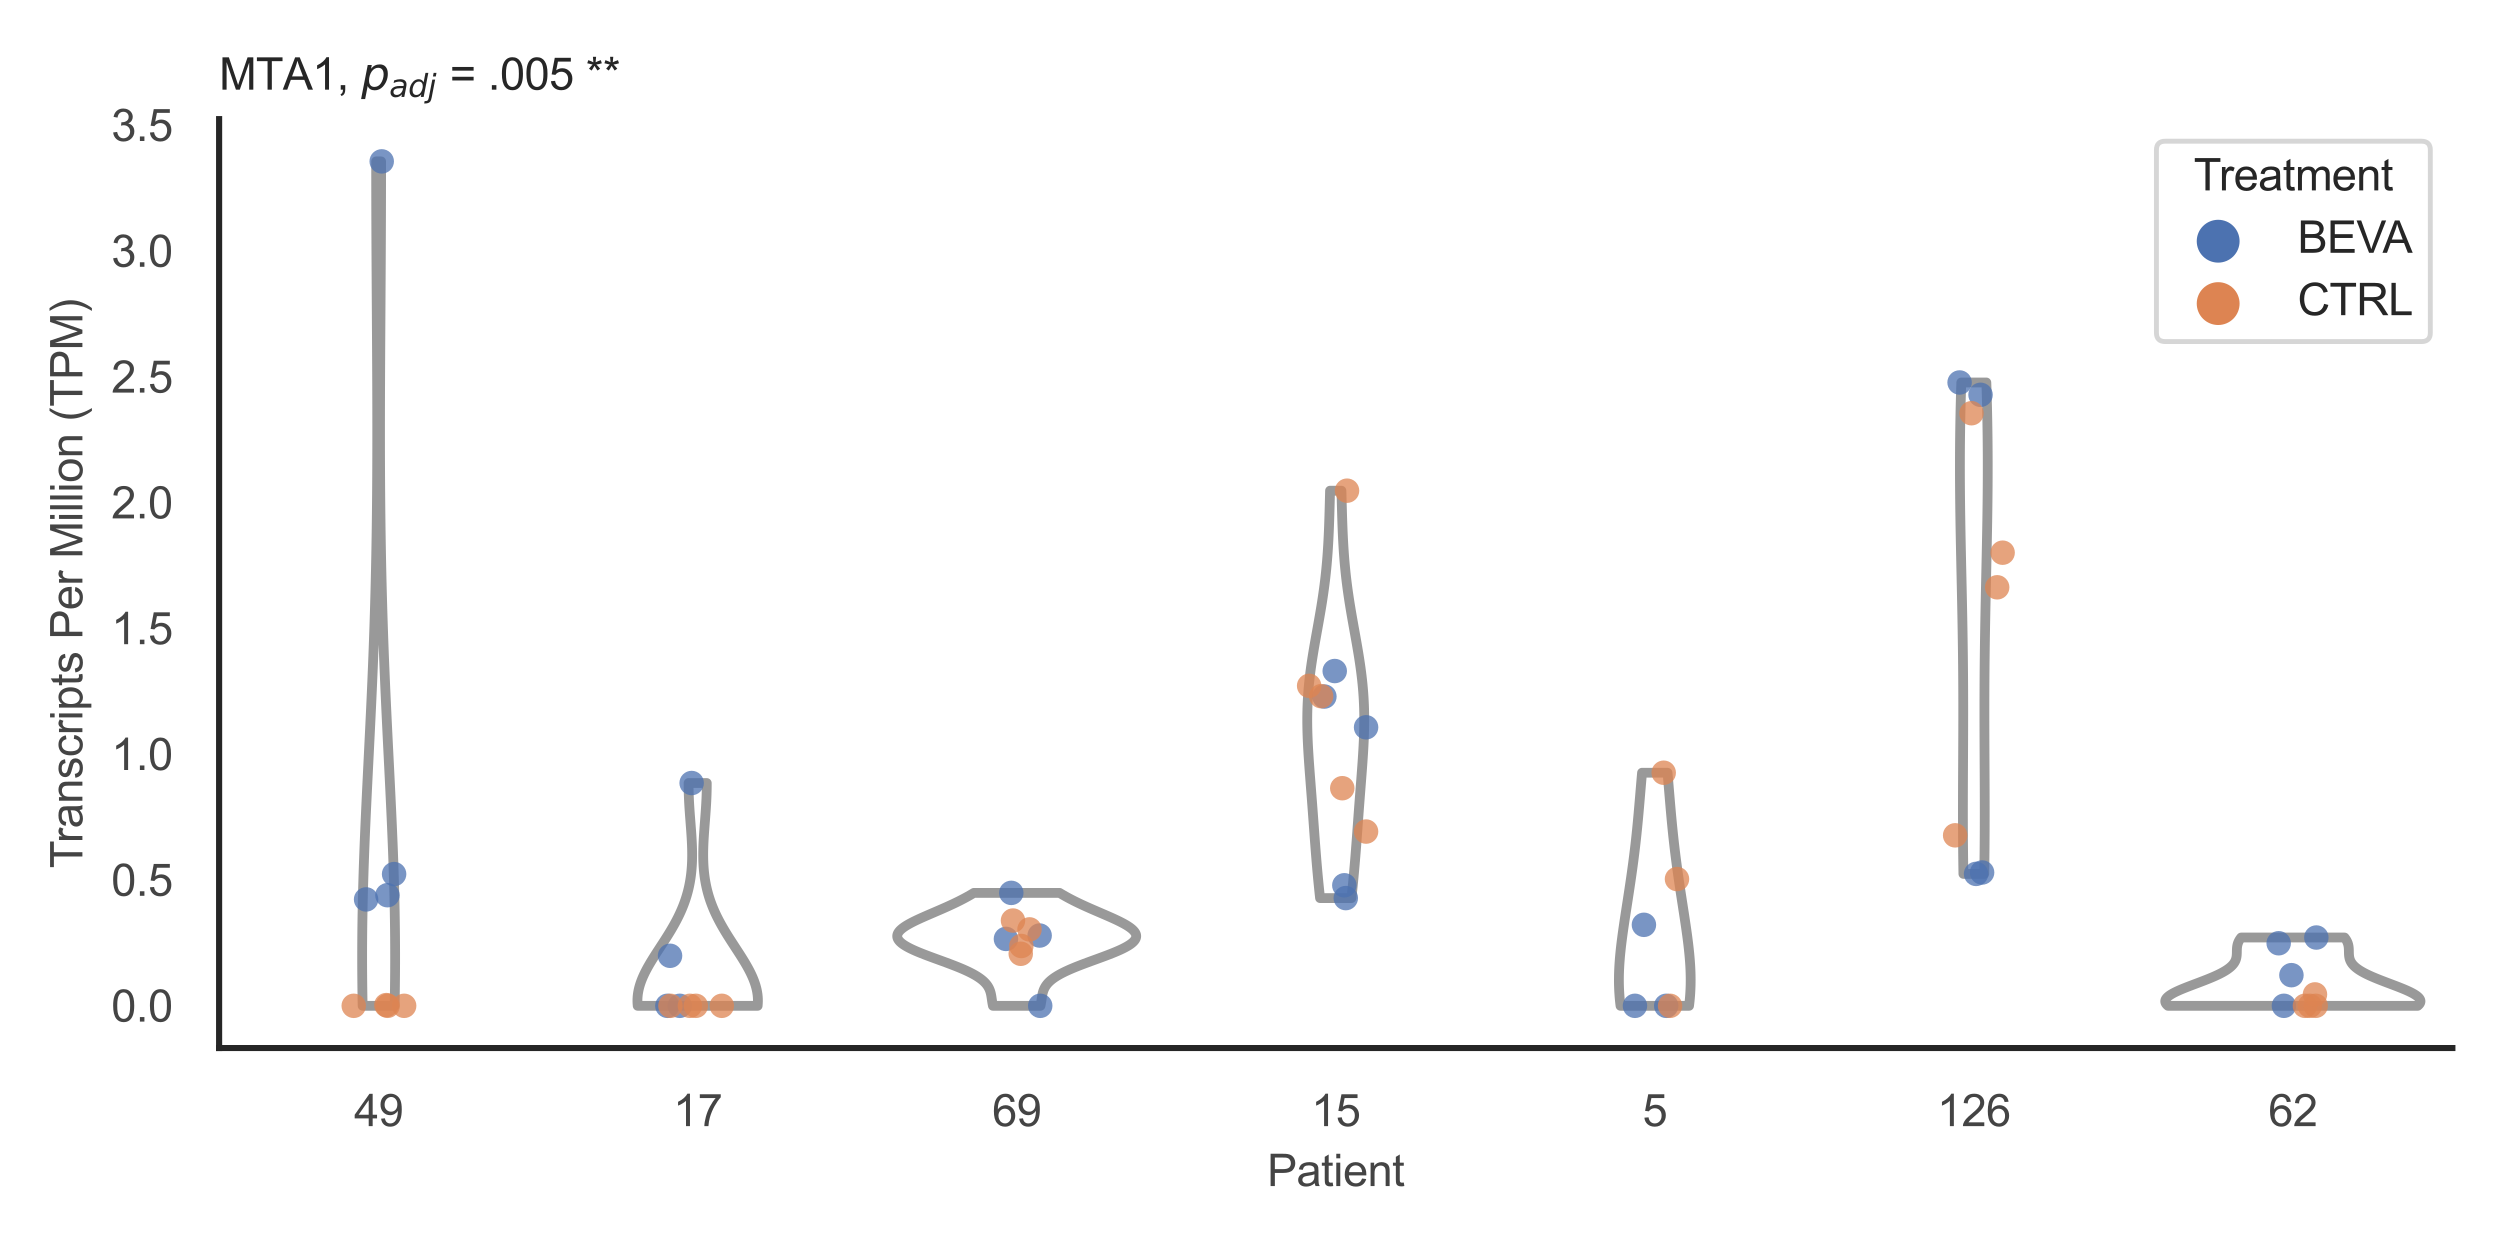 <?xml version="1.0" encoding="utf-8" standalone="no"?>
<!DOCTYPE svg PUBLIC "-//W3C//DTD SVG 1.1//EN"
  "http://www.w3.org/Graphics/SVG/1.1/DTD/svg11.dtd">
<svg xmlns:xlink="http://www.w3.org/1999/xlink" width="510.236pt" height="255.118pt" viewBox="0 0 510.236 255.118" xmlns="http://www.w3.org/2000/svg" version="1.1">
 <defs>
  <style type="text/css">*{stroke-linejoin: round; stroke-linecap: butt}</style>
 </defs>
 <g id="figure_1">
  <g id="patch_1">
   <path d="M 0 255.118 
L 510.236 255.118 
L 510.236 0 
L 0 0 
z
" style="fill: #ffffff"/>
  </g>
  <g id="axes_1">
   <g id="patch_2">
    <path d="M 44.72 213.898 
L 500.516 213.898 
L 500.516 24.32 
L 44.72 24.32 
z
" style="fill: #ffffff"/>
   </g>
   <g id="matplotlib.axis_1">
    <g id="xtick_1">
     <g id="text_1">
      <!-- 49 -->
      <g style="fill: #444444" transform="translate(72.272 229.84)scale(0.09 -0.09)">
       <defs>
        <path id="ArialMT-34" d="M 2069 0 
L 2069 1097 
L 81 1097 
L 81 1613 
L 2172 4581 
L 2631 4581 
L 2631 1613 
L 3250 1613 
L 3250 1097 
L 2631 1097 
L 2631 0 
L 2069 0 
z
M 2069 1613 
L 2069 3678 
L 634 1613 
L 2069 1613 
z
" transform="scale(0.016)"/>
        <path id="ArialMT-39" d="M 350 1059 
L 891 1109 
Q 959 728 1153 556 
Q 1347 384 1650 384 
Q 1909 384 2104 503 
Q 2300 622 2425 820 
Q 2550 1019 2634 1356 
Q 2719 1694 2719 2044 
Q 2719 2081 2716 2156 
Q 2547 1888 2255 1720 
Q 1963 1553 1622 1553 
Q 1053 1553 659 1965 
Q 266 2378 266 3053 
Q 266 3750 677 4175 
Q 1088 4600 1706 4600 
Q 2153 4600 2523 4359 
Q 2894 4119 3086 3673 
Q 3278 3228 3278 2384 
Q 3278 1506 3087 986 
Q 2897 466 2520 194 
Q 2144 -78 1638 -78 
Q 1100 -78 759 220 
Q 419 519 350 1059 
z
M 2653 3081 
Q 2653 3566 2395 3850 
Q 2138 4134 1775 4134 
Q 1400 4134 1122 3828 
Q 844 3522 844 3034 
Q 844 2597 1108 2323 
Q 1372 2050 1759 2050 
Q 2150 2050 2401 2323 
Q 2653 2597 2653 3081 
z
" transform="scale(0.016)"/>
       </defs>
       <use xlink:href="#ArialMT-34"/>
       <use xlink:href="#ArialMT-39" x="55.615"/>
      </g>
     </g>
    </g>
    <g id="xtick_2">
     <g id="text_2">
      <!-- 17 -->
      <g style="fill: #444444" transform="translate(137.386 229.84)scale(0.09 -0.09)">
       <defs>
        <path id="ArialMT-31" d="M 2384 0 
L 1822 0 
L 1822 3584 
Q 1619 3391 1289 3197 
Q 959 3003 697 2906 
L 697 3450 
Q 1169 3672 1522 3987 
Q 1875 4303 2022 4600 
L 2384 4600 
L 2384 0 
z
" transform="scale(0.016)"/>
        <path id="ArialMT-37" d="M 303 3981 
L 303 4522 
L 3269 4522 
L 3269 4084 
Q 2831 3619 2401 2847 
Q 1972 2075 1738 1259 
Q 1569 684 1522 0 
L 944 0 
Q 953 541 1156 1306 
Q 1359 2072 1739 2783 
Q 2119 3494 2547 3981 
L 303 3981 
z
" transform="scale(0.016)"/>
       </defs>
       <use xlink:href="#ArialMT-31"/>
       <use xlink:href="#ArialMT-37" x="55.615"/>
      </g>
     </g>
    </g>
    <g id="xtick_3">
     <g id="text_3">
      <!-- 69 -->
      <g style="fill: #444444" transform="translate(202.5 229.84)scale(0.09 -0.09)">
       <defs>
        <path id="ArialMT-36" d="M 3184 3459 
L 2625 3416 
Q 2550 3747 2413 3897 
Q 2184 4138 1850 4138 
Q 1581 4138 1378 3988 
Q 1113 3794 959 3422 
Q 806 3050 800 2363 
Q 1003 2672 1297 2822 
Q 1591 2972 1913 2972 
Q 2475 2972 2870 2558 
Q 3266 2144 3266 1488 
Q 3266 1056 3080 686 
Q 2894 316 2569 119 
Q 2244 -78 1831 -78 
Q 1128 -78 684 439 
Q 241 956 241 2144 
Q 241 3472 731 4075 
Q 1159 4600 1884 4600 
Q 2425 4600 2770 4297 
Q 3116 3994 3184 3459 
z
M 888 1484 
Q 888 1194 1011 928 
Q 1134 663 1356 523 
Q 1578 384 1822 384 
Q 2178 384 2434 671 
Q 2691 959 2691 1453 
Q 2691 1928 2437 2201 
Q 2184 2475 1800 2475 
Q 1419 2475 1153 2201 
Q 888 1928 888 1484 
z
" transform="scale(0.016)"/>
       </defs>
       <use xlink:href="#ArialMT-36"/>
       <use xlink:href="#ArialMT-39" x="55.615"/>
      </g>
     </g>
    </g>
    <g id="xtick_4">
     <g id="text_4">
      <!-- 15 -->
      <g style="fill: #444444" transform="translate(267.613 229.84)scale(0.09 -0.09)">
       <defs>
        <path id="ArialMT-35" d="M 266 1200 
L 856 1250 
Q 922 819 1161 601 
Q 1400 384 1738 384 
Q 2144 384 2425 690 
Q 2706 997 2706 1503 
Q 2706 1984 2436 2262 
Q 2166 2541 1728 2541 
Q 1456 2541 1237 2417 
Q 1019 2294 894 2097 
L 366 2166 
L 809 4519 
L 3088 4519 
L 3088 3981 
L 1259 3981 
L 1013 2750 
Q 1425 3038 1878 3038 
Q 2478 3038 2890 2622 
Q 3303 2206 3303 1553 
Q 3303 931 2941 478 
Q 2500 -78 1738 -78 
Q 1113 -78 717 272 
Q 322 622 266 1200 
z
" transform="scale(0.016)"/>
       </defs>
       <use xlink:href="#ArialMT-31"/>
       <use xlink:href="#ArialMT-35" x="55.615"/>
      </g>
     </g>
    </g>
    <g id="xtick_5">
     <g id="text_5">
      <!-- 5 -->
      <g style="fill: #444444" transform="translate(335.229 229.84)scale(0.09 -0.09)">
       <use xlink:href="#ArialMT-35"/>
      </g>
     </g>
    </g>
    <g id="xtick_6">
     <g id="text_6">
      <!-- 126 -->
      <g style="fill: #444444" transform="translate(395.338 229.84)scale(0.09 -0.09)">
       <defs>
        <path id="ArialMT-32" d="M 3222 541 
L 3222 0 
L 194 0 
Q 188 203 259 391 
Q 375 700 629 1000 
Q 884 1300 1366 1694 
Q 2113 2306 2375 2664 
Q 2638 3022 2638 3341 
Q 2638 3675 2398 3904 
Q 2159 4134 1775 4134 
Q 1369 4134 1125 3890 
Q 881 3647 878 3216 
L 300 3275 
Q 359 3922 746 4261 
Q 1134 4600 1788 4600 
Q 2447 4600 2831 4234 
Q 3216 3869 3216 3328 
Q 3216 3053 3103 2787 
Q 2991 2522 2730 2228 
Q 2469 1934 1863 1422 
Q 1356 997 1212 845 
Q 1069 694 975 541 
L 3222 541 
z
" transform="scale(0.016)"/>
       </defs>
       <use xlink:href="#ArialMT-31"/>
       <use xlink:href="#ArialMT-32" x="55.615"/>
       <use xlink:href="#ArialMT-36" x="111.23"/>
      </g>
     </g>
    </g>
    <g id="xtick_7">
     <g id="text_7">
      <!-- 62 -->
      <g style="fill: #444444" transform="translate(462.955 229.84)scale(0.09 -0.09)">
       <use xlink:href="#ArialMT-36"/>
       <use xlink:href="#ArialMT-32" x="55.615"/>
      </g>
     </g>
    </g>
    <g id="text_8">
     <!-- Patient -->
     <g style="fill: #444444" transform="translate(258.609 242.071)scale(0.09 -0.09)">
      <defs>
       <path id="ArialMT-50" d="M 494 0 
L 494 4581 
L 2222 4581 
Q 2678 4581 2919 4538 
Q 3256 4481 3484 4323 
Q 3713 4166 3852 3881 
Q 3991 3597 3991 3256 
Q 3991 2672 3619 2267 
Q 3247 1863 2275 1863 
L 1100 1863 
L 1100 0 
L 494 0 
z
M 1100 2403 
L 2284 2403 
Q 2872 2403 3119 2622 
Q 3366 2841 3366 3238 
Q 3366 3525 3220 3729 
Q 3075 3934 2838 4000 
Q 2684 4041 2272 4041 
L 1100 4041 
L 1100 2403 
z
" transform="scale(0.016)"/>
       <path id="ArialMT-61" d="M 2588 409 
Q 2275 144 1986 34 
Q 1697 -75 1366 -75 
Q 819 -75 525 192 
Q 231 459 231 875 
Q 231 1119 342 1320 
Q 453 1522 633 1644 
Q 813 1766 1038 1828 
Q 1203 1872 1538 1913 
Q 2219 1994 2541 2106 
Q 2544 2222 2544 2253 
Q 2544 2597 2384 2738 
Q 2169 2928 1744 2928 
Q 1347 2928 1158 2789 
Q 969 2650 878 2297 
L 328 2372 
Q 403 2725 575 2942 
Q 747 3159 1072 3276 
Q 1397 3394 1825 3394 
Q 2250 3394 2515 3294 
Q 2781 3194 2906 3042 
Q 3031 2891 3081 2659 
Q 3109 2516 3109 2141 
L 3109 1391 
Q 3109 606 3145 398 
Q 3181 191 3288 0 
L 2700 0 
Q 2613 175 2588 409 
z
M 2541 1666 
Q 2234 1541 1622 1453 
Q 1275 1403 1131 1340 
Q 988 1278 909 1158 
Q 831 1038 831 891 
Q 831 666 1001 516 
Q 1172 366 1500 366 
Q 1825 366 2078 508 
Q 2331 650 2450 897 
Q 2541 1088 2541 1459 
L 2541 1666 
z
" transform="scale(0.016)"/>
       <path id="ArialMT-74" d="M 1650 503 
L 1731 6 
Q 1494 -44 1306 -44 
Q 1000 -44 831 53 
Q 663 150 594 308 
Q 525 466 525 972 
L 525 2881 
L 113 2881 
L 113 3319 
L 525 3319 
L 525 4141 
L 1084 4478 
L 1084 3319 
L 1650 3319 
L 1650 2881 
L 1084 2881 
L 1084 941 
Q 1084 700 1114 631 
Q 1144 563 1211 522 
Q 1278 481 1403 481 
Q 1497 481 1650 503 
z
" transform="scale(0.016)"/>
       <path id="ArialMT-69" d="M 425 3934 
L 425 4581 
L 988 4581 
L 988 3934 
L 425 3934 
z
M 425 0 
L 425 3319 
L 988 3319 
L 988 0 
L 425 0 
z
" transform="scale(0.016)"/>
       <path id="ArialMT-65" d="M 2694 1069 
L 3275 997 
Q 3138 488 2766 206 
Q 2394 -75 1816 -75 
Q 1088 -75 661 373 
Q 234 822 234 1631 
Q 234 2469 665 2931 
Q 1097 3394 1784 3394 
Q 2450 3394 2872 2941 
Q 3294 2488 3294 1666 
Q 3294 1616 3291 1516 
L 816 1516 
Q 847 969 1125 678 
Q 1403 388 1819 388 
Q 2128 388 2347 550 
Q 2566 713 2694 1069 
z
M 847 1978 
L 2700 1978 
Q 2663 2397 2488 2606 
Q 2219 2931 1791 2931 
Q 1403 2931 1139 2672 
Q 875 2413 847 1978 
z
" transform="scale(0.016)"/>
       <path id="ArialMT-6e" d="M 422 0 
L 422 3319 
L 928 3319 
L 928 2847 
Q 1294 3394 1984 3394 
Q 2284 3394 2536 3286 
Q 2788 3178 2913 3003 
Q 3038 2828 3088 2588 
Q 3119 2431 3119 2041 
L 3119 0 
L 2556 0 
L 2556 2019 
Q 2556 2363 2490 2533 
Q 2425 2703 2258 2804 
Q 2091 2906 1866 2906 
Q 1506 2906 1245 2678 
Q 984 2450 984 1813 
L 984 0 
L 422 0 
z
" transform="scale(0.016)"/>
      </defs>
      <use xlink:href="#ArialMT-50"/>
      <use xlink:href="#ArialMT-61" x="66.699"/>
      <use xlink:href="#ArialMT-74" x="122.314"/>
      <use xlink:href="#ArialMT-69" x="150.098"/>
      <use xlink:href="#ArialMT-65" x="172.314"/>
      <use xlink:href="#ArialMT-6e" x="227.93"/>
      <use xlink:href="#ArialMT-74" x="283.545"/>
     </g>
    </g>
   </g>
   <g id="matplotlib.axis_2">
    <g id="ytick_1">
     <g id="text_9">
      <!-- 0.0 -->
      <g style="fill: #444444" transform="translate(22.71 208.502)scale(0.09 -0.09)">
       <defs>
        <path id="ArialMT-30" d="M 266 2259 
Q 266 3072 433 3567 
Q 600 4063 929 4331 
Q 1259 4600 1759 4600 
Q 2128 4600 2406 4451 
Q 2684 4303 2865 4023 
Q 3047 3744 3150 3342 
Q 3253 2941 3253 2259 
Q 3253 1453 3087 958 
Q 2922 463 2592 192 
Q 2263 -78 1759 -78 
Q 1097 -78 719 397 
Q 266 969 266 2259 
z
M 844 2259 
Q 844 1131 1108 757 
Q 1372 384 1759 384 
Q 2147 384 2411 759 
Q 2675 1134 2675 2259 
Q 2675 3391 2411 3762 
Q 2147 4134 1753 4134 
Q 1366 4134 1134 3806 
Q 844 3388 844 2259 
z
" transform="scale(0.016)"/>
        <path id="ArialMT-2e" d="M 581 0 
L 581 641 
L 1222 641 
L 1222 0 
L 581 0 
z
" transform="scale(0.016)"/>
       </defs>
       <use xlink:href="#ArialMT-30"/>
       <use xlink:href="#ArialMT-2e" x="55.615"/>
       <use xlink:href="#ArialMT-30" x="83.398"/>
      </g>
     </g>
    </g>
    <g id="ytick_2">
     <g id="text_10">
      <!-- 0.5 -->
      <g style="fill: #444444" transform="translate(22.71 182.826)scale(0.09 -0.09)">
       <use xlink:href="#ArialMT-30"/>
       <use xlink:href="#ArialMT-2e" x="55.615"/>
       <use xlink:href="#ArialMT-35" x="83.398"/>
      </g>
     </g>
    </g>
    <g id="ytick_3">
     <g id="text_11">
      <!-- 1.0 -->
      <g style="fill: #444444" transform="translate(22.71 157.151)scale(0.09 -0.09)">
       <use xlink:href="#ArialMT-31"/>
       <use xlink:href="#ArialMT-2e" x="55.615"/>
       <use xlink:href="#ArialMT-30" x="83.398"/>
      </g>
     </g>
    </g>
    <g id="ytick_4">
     <g id="text_12">
      <!-- 1.5 -->
      <g style="fill: #444444" transform="translate(22.71 131.476)scale(0.09 -0.09)">
       <use xlink:href="#ArialMT-31"/>
       <use xlink:href="#ArialMT-2e" x="55.615"/>
       <use xlink:href="#ArialMT-35" x="83.398"/>
      </g>
     </g>
    </g>
    <g id="ytick_5">
     <g id="text_13">
      <!-- 2.0 -->
      <g style="fill: #444444" transform="translate(22.71 105.8)scale(0.09 -0.09)">
       <use xlink:href="#ArialMT-32"/>
       <use xlink:href="#ArialMT-2e" x="55.615"/>
       <use xlink:href="#ArialMT-30" x="83.398"/>
      </g>
     </g>
    </g>
    <g id="ytick_6">
     <g id="text_14">
      <!-- 2.5 -->
      <g style="fill: #444444" transform="translate(22.71 80.125)scale(0.09 -0.09)">
       <use xlink:href="#ArialMT-32"/>
       <use xlink:href="#ArialMT-2e" x="55.615"/>
       <use xlink:href="#ArialMT-35" x="83.398"/>
      </g>
     </g>
    </g>
    <g id="ytick_7">
     <g id="text_15">
      <!-- 3.0 -->
      <g style="fill: #444444" transform="translate(22.71 54.449)scale(0.09 -0.09)">
       <defs>
        <path id="ArialMT-33" d="M 269 1209 
L 831 1284 
Q 928 806 1161 595 
Q 1394 384 1728 384 
Q 2125 384 2398 659 
Q 2672 934 2672 1341 
Q 2672 1728 2419 1979 
Q 2166 2231 1775 2231 
Q 1616 2231 1378 2169 
L 1441 2663 
Q 1497 2656 1531 2656 
Q 1891 2656 2178 2843 
Q 2466 3031 2466 3422 
Q 2466 3731 2256 3934 
Q 2047 4138 1716 4138 
Q 1388 4138 1169 3931 
Q 950 3725 888 3313 
L 325 3413 
Q 428 3978 793 4289 
Q 1159 4600 1703 4600 
Q 2078 4600 2393 4439 
Q 2709 4278 2876 4000 
Q 3044 3722 3044 3409 
Q 3044 3113 2884 2869 
Q 2725 2625 2413 2481 
Q 2819 2388 3044 2092 
Q 3269 1797 3269 1353 
Q 3269 753 2831 336 
Q 2394 -81 1725 -81 
Q 1122 -81 723 278 
Q 325 638 269 1209 
z
" transform="scale(0.016)"/>
       </defs>
       <use xlink:href="#ArialMT-33"/>
       <use xlink:href="#ArialMT-2e" x="55.615"/>
       <use xlink:href="#ArialMT-30" x="83.398"/>
      </g>
     </g>
    </g>
    <g id="ytick_8">
     <g id="text_16">
      <!-- 3.5 -->
      <g style="fill: #444444" transform="translate(22.71 28.774)scale(0.09 -0.09)">
       <use xlink:href="#ArialMT-33"/>
       <use xlink:href="#ArialMT-2e" x="55.615"/>
       <use xlink:href="#ArialMT-35" x="83.398"/>
      </g>
     </g>
    </g>
    <g id="text_17">
     <!-- Transcripts Per Million (TPM) -->
     <g style="fill: #444444" transform="translate(16.816 177.194)rotate(-90)scale(0.09 -0.09)">
      <defs>
       <path id="ArialMT-54" d="M 1659 0 
L 1659 4041 
L 150 4041 
L 150 4581 
L 3781 4581 
L 3781 4041 
L 2266 4041 
L 2266 0 
L 1659 0 
z
" transform="scale(0.016)"/>
       <path id="ArialMT-72" d="M 416 0 
L 416 3319 
L 922 3319 
L 922 2816 
Q 1116 3169 1280 3281 
Q 1444 3394 1641 3394 
Q 1925 3394 2219 3213 
L 2025 2691 
Q 1819 2813 1613 2813 
Q 1428 2813 1281 2702 
Q 1134 2591 1072 2394 
Q 978 2094 978 1738 
L 978 0 
L 416 0 
z
" transform="scale(0.016)"/>
       <path id="ArialMT-73" d="M 197 991 
L 753 1078 
Q 800 744 1014 566 
Q 1228 388 1613 388 
Q 2000 388 2187 545 
Q 2375 703 2375 916 
Q 2375 1106 2209 1216 
Q 2094 1291 1634 1406 
Q 1016 1563 777 1677 
Q 538 1791 414 1992 
Q 291 2194 291 2438 
Q 291 2659 392 2848 
Q 494 3038 669 3163 
Q 800 3259 1026 3326 
Q 1253 3394 1513 3394 
Q 1903 3394 2198 3281 
Q 2494 3169 2634 2976 
Q 2775 2784 2828 2463 
L 2278 2388 
Q 2241 2644 2061 2787 
Q 1881 2931 1553 2931 
Q 1166 2931 1000 2803 
Q 834 2675 834 2503 
Q 834 2394 903 2306 
Q 972 2216 1119 2156 
Q 1203 2125 1616 2013 
Q 2213 1853 2448 1751 
Q 2684 1650 2818 1456 
Q 2953 1263 2953 975 
Q 2953 694 2789 445 
Q 2625 197 2315 61 
Q 2006 -75 1616 -75 
Q 969 -75 630 194 
Q 291 463 197 991 
z
" transform="scale(0.016)"/>
       <path id="ArialMT-63" d="M 2588 1216 
L 3141 1144 
Q 3050 572 2676 248 
Q 2303 -75 1759 -75 
Q 1078 -75 664 370 
Q 250 816 250 1647 
Q 250 2184 428 2587 
Q 606 2991 970 3192 
Q 1334 3394 1763 3394 
Q 2303 3394 2647 3120 
Q 2991 2847 3088 2344 
L 2541 2259 
Q 2463 2594 2264 2762 
Q 2066 2931 1784 2931 
Q 1359 2931 1093 2626 
Q 828 2322 828 1663 
Q 828 994 1084 691 
Q 1341 388 1753 388 
Q 2084 388 2306 591 
Q 2528 794 2588 1216 
z
" transform="scale(0.016)"/>
       <path id="ArialMT-70" d="M 422 -1272 
L 422 3319 
L 934 3319 
L 934 2888 
Q 1116 3141 1344 3267 
Q 1572 3394 1897 3394 
Q 2322 3394 2647 3175 
Q 2972 2956 3137 2557 
Q 3303 2159 3303 1684 
Q 3303 1175 3120 767 
Q 2938 359 2589 142 
Q 2241 -75 1856 -75 
Q 1575 -75 1351 44 
Q 1128 163 984 344 
L 984 -1272 
L 422 -1272 
z
M 931 1641 
Q 931 1000 1190 694 
Q 1450 388 1819 388 
Q 2194 388 2461 705 
Q 2728 1022 2728 1688 
Q 2728 2322 2467 2637 
Q 2206 2953 1844 2953 
Q 1484 2953 1207 2617 
Q 931 2281 931 1641 
z
" transform="scale(0.016)"/>
       <path id="ArialMT-20" transform="scale(0.016)"/>
       <path id="ArialMT-4d" d="M 475 0 
L 475 4581 
L 1388 4581 
L 2472 1338 
Q 2622 884 2691 659 
Q 2769 909 2934 1394 
L 4031 4581 
L 4847 4581 
L 4847 0 
L 4263 0 
L 4263 3834 
L 2931 0 
L 2384 0 
L 1059 3900 
L 1059 0 
L 475 0 
z
" transform="scale(0.016)"/>
       <path id="ArialMT-6c" d="M 409 0 
L 409 4581 
L 972 4581 
L 972 0 
L 409 0 
z
" transform="scale(0.016)"/>
       <path id="ArialMT-6f" d="M 213 1659 
Q 213 2581 725 3025 
Q 1153 3394 1769 3394 
Q 2453 3394 2887 2945 
Q 3322 2497 3322 1706 
Q 3322 1066 3130 698 
Q 2938 331 2570 128 
Q 2203 -75 1769 -75 
Q 1072 -75 642 372 
Q 213 819 213 1659 
z
M 791 1659 
Q 791 1022 1069 705 
Q 1347 388 1769 388 
Q 2188 388 2466 706 
Q 2744 1025 2744 1678 
Q 2744 2294 2464 2611 
Q 2184 2928 1769 2928 
Q 1347 2928 1069 2612 
Q 791 2297 791 1659 
z
" transform="scale(0.016)"/>
       <path id="ArialMT-28" d="M 1497 -1347 
Q 1031 -759 709 28 
Q 388 816 388 1659 
Q 388 2403 628 3084 
Q 909 3875 1497 4659 
L 1900 4659 
Q 1522 4009 1400 3731 
Q 1209 3300 1100 2831 
Q 966 2247 966 1656 
Q 966 153 1900 -1347 
L 1497 -1347 
z
" transform="scale(0.016)"/>
       <path id="ArialMT-29" d="M 791 -1347 
L 388 -1347 
Q 1322 153 1322 1656 
Q 1322 2244 1188 2822 
Q 1081 3291 891 3722 
Q 769 4003 388 4659 
L 791 4659 
Q 1378 3875 1659 3084 
Q 1900 2403 1900 1659 
Q 1900 816 1576 28 
Q 1253 -759 791 -1347 
z
" transform="scale(0.016)"/>
      </defs>
      <use xlink:href="#ArialMT-54"/>
      <use xlink:href="#ArialMT-72" x="57.334"/>
      <use xlink:href="#ArialMT-61" x="90.635"/>
      <use xlink:href="#ArialMT-6e" x="146.25"/>
      <use xlink:href="#ArialMT-73" x="201.865"/>
      <use xlink:href="#ArialMT-63" x="251.865"/>
      <use xlink:href="#ArialMT-72" x="301.865"/>
      <use xlink:href="#ArialMT-69" x="335.166"/>
      <use xlink:href="#ArialMT-70" x="357.383"/>
      <use xlink:href="#ArialMT-74" x="412.998"/>
      <use xlink:href="#ArialMT-73" x="440.781"/>
      <use xlink:href="#ArialMT-20" x="490.781"/>
      <use xlink:href="#ArialMT-50" x="518.564"/>
      <use xlink:href="#ArialMT-65" x="585.264"/>
      <use xlink:href="#ArialMT-72" x="640.879"/>
      <use xlink:href="#ArialMT-20" x="674.18"/>
      <use xlink:href="#ArialMT-4d" x="701.963"/>
      <use xlink:href="#ArialMT-69" x="785.264"/>
      <use xlink:href="#ArialMT-6c" x="807.48"/>
      <use xlink:href="#ArialMT-6c" x="829.697"/>
      <use xlink:href="#ArialMT-69" x="851.914"/>
      <use xlink:href="#ArialMT-6f" x="874.131"/>
      <use xlink:href="#ArialMT-6e" x="929.746"/>
      <use xlink:href="#ArialMT-20" x="985.361"/>
      <use xlink:href="#ArialMT-28" x="1013.145"/>
      <use xlink:href="#ArialMT-54" x="1046.445"/>
      <use xlink:href="#ArialMT-50" x="1107.529"/>
      <use xlink:href="#ArialMT-4d" x="1174.229"/>
      <use xlink:href="#ArialMT-29" x="1257.529"/>
     </g>
    </g>
   </g>
   <g id="PolyCollection_1">
    <defs>
     <path id="m086194f02a" d="M 80.543 -49.837 
L 74.011 -49.837 
L 73.979 -51.578 
L 73.953 -53.319 
L 73.934 -55.06 
L 73.92 -56.801 
L 73.912 -58.541 
L 73.911 -60.282 
L 73.915 -62.023 
L 73.926 -63.764 
L 73.943 -65.505 
L 73.966 -67.246 
L 73.995 -68.986 
L 74.03 -70.727 
L 74.07 -72.468 
L 74.115 -74.209 
L 74.166 -75.95 
L 74.221 -77.691 
L 74.281 -79.432 
L 74.345 -81.172 
L 74.413 -82.913 
L 74.484 -84.654 
L 74.559 -86.395 
L 74.636 -88.136 
L 74.716 -89.877 
L 74.798 -91.617 
L 74.882 -93.358 
L 74.967 -95.099 
L 75.053 -96.84 
L 75.14 -98.581 
L 75.227 -100.322 
L 75.314 -102.063 
L 75.4 -103.803 
L 75.486 -105.544 
L 75.571 -107.285 
L 75.655 -109.026 
L 75.737 -110.767 
L 75.818 -112.508 
L 75.896 -114.248 
L 75.973 -115.989 
L 76.047 -117.73 
L 76.119 -119.471 
L 76.188 -121.212 
L 76.254 -122.953 
L 76.318 -124.694 
L 76.378 -126.434 
L 76.436 -128.175 
L 76.49 -129.916 
L 76.542 -131.657 
L 76.59 -133.398 
L 76.636 -135.139 
L 76.678 -136.879 
L 76.718 -138.62 
L 76.754 -140.361 
L 76.788 -142.102 
L 76.818 -143.843 
L 76.846 -145.584 
L 76.871 -147.325 
L 76.894 -149.065 
L 76.914 -150.806 
L 76.931 -152.547 
L 76.946 -154.288 
L 76.959 -156.029 
L 76.97 -157.77 
L 76.978 -159.51 
L 76.985 -161.251 
L 76.989 -162.992 
L 76.992 -164.733 
L 76.993 -166.474 
L 76.993 -168.215 
L 76.991 -169.956 
L 76.988 -171.696 
L 76.984 -173.437 
L 76.978 -175.178 
L 76.972 -176.919 
L 76.964 -178.66 
L 76.956 -180.401 
L 76.947 -182.141 
L 76.938 -183.882 
L 76.928 -185.623 
L 76.918 -187.364 
L 76.907 -189.105 
L 76.897 -190.846 
L 76.886 -192.587 
L 76.875 -194.327 
L 76.864 -196.068 
L 76.854 -197.809 
L 76.844 -199.55 
L 76.834 -201.291 
L 76.825 -203.032 
L 76.816 -204.772 
L 76.808 -206.513 
L 76.801 -208.254 
L 76.794 -209.995 
L 76.788 -211.736 
L 76.783 -213.477 
L 76.779 -215.218 
L 76.776 -216.958 
L 76.774 -218.699 
L 76.772 -220.44 
L 76.772 -222.181 
L 77.782 -222.181 
L 77.782 -222.181 
L 77.781 -220.44 
L 77.78 -218.699 
L 77.778 -216.958 
L 77.775 -215.218 
L 77.771 -213.477 
L 77.766 -211.736 
L 77.76 -209.995 
L 77.753 -208.254 
L 77.746 -206.513 
L 77.737 -204.772 
L 77.729 -203.032 
L 77.72 -201.291 
L 77.71 -199.55 
L 77.7 -197.809 
L 77.689 -196.068 
L 77.679 -194.327 
L 77.668 -192.587 
L 77.657 -190.846 
L 77.647 -189.105 
L 77.636 -187.364 
L 77.626 -185.623 
L 77.616 -183.882 
L 77.606 -182.141 
L 77.597 -180.401 
L 77.589 -178.66 
L 77.582 -176.919 
L 77.575 -175.178 
L 77.57 -173.437 
L 77.566 -171.696 
L 77.563 -169.956 
L 77.561 -168.215 
L 77.56 -166.474 
L 77.562 -164.733 
L 77.564 -162.992 
L 77.569 -161.251 
L 77.576 -159.51 
L 77.584 -157.77 
L 77.595 -156.029 
L 77.607 -154.288 
L 77.623 -152.547 
L 77.64 -150.806 
L 77.66 -149.065 
L 77.682 -147.325 
L 77.708 -145.584 
L 77.735 -143.843 
L 77.766 -142.102 
L 77.8 -140.361 
L 77.836 -138.62 
L 77.875 -136.879 
L 77.918 -135.139 
L 77.963 -133.398 
L 78.012 -131.657 
L 78.063 -129.916 
L 78.118 -128.175 
L 78.176 -126.434 
L 78.236 -124.694 
L 78.3 -122.953 
L 78.366 -121.212 
L 78.435 -119.471 
L 78.507 -117.73 
L 78.581 -115.989 
L 78.657 -114.248 
L 78.736 -112.508 
L 78.816 -110.767 
L 78.899 -109.026 
L 78.982 -107.285 
L 79.067 -105.544 
L 79.153 -103.803 
L 79.24 -102.063 
L 79.327 -100.322 
L 79.414 -98.581 
L 79.501 -96.84 
L 79.587 -95.099 
L 79.672 -93.358 
L 79.755 -91.617 
L 79.837 -89.877 
L 79.917 -88.136 
L 79.995 -86.395 
L 80.069 -84.654 
L 80.141 -82.913 
L 80.209 -81.172 
L 80.273 -79.432 
L 80.333 -77.691 
L 80.388 -75.95 
L 80.438 -74.209 
L 80.484 -72.468 
L 80.524 -70.727 
L 80.559 -68.986 
L 80.588 -67.246 
L 80.611 -65.505 
L 80.628 -63.764 
L 80.638 -62.023 
L 80.643 -60.282 
L 80.642 -58.541 
L 80.634 -56.801 
L 80.62 -55.06 
L 80.6 -53.319 
L 80.574 -51.578 
L 80.543 -49.837 
z
" style="stroke: #999999; stroke-width: 2"/>
    </defs>
    <g clip-path="url(#p962d37674b)">
     <use xlink:href="#m086194f02a" x="0" y="255.118" style="fill: #ffffff; stroke: #999999; stroke-width: 2"/>
    </g>
   </g>
   <g id="PolyCollection_2">
    <defs>
     <path id="m70dbfa7bf6" d="M 154.63 -49.837 
L 130.152 -49.837 
L 130.113 -50.296 
L 130.096 -50.756 
L 130.101 -51.215 
L 130.127 -51.674 
L 130.173 -52.134 
L 130.241 -52.593 
L 130.329 -53.052 
L 130.436 -53.511 
L 130.563 -53.971 
L 130.708 -54.43 
L 130.871 -54.889 
L 131.051 -55.349 
L 131.246 -55.808 
L 131.457 -56.267 
L 131.681 -56.726 
L 131.918 -57.186 
L 132.166 -57.645 
L 132.425 -58.104 
L 132.693 -58.564 
L 132.969 -59.023 
L 133.252 -59.482 
L 133.54 -59.941 
L 133.833 -60.401 
L 134.129 -60.86 
L 134.428 -61.319 
L 134.727 -61.778 
L 135.027 -62.238 
L 135.325 -62.697 
L 135.622 -63.156 
L 135.915 -63.616 
L 136.205 -64.075 
L 136.49 -64.534 
L 136.77 -64.993 
L 137.044 -65.453 
L 137.312 -65.912 
L 137.572 -66.371 
L 137.825 -66.831 
L 138.07 -67.29 
L 138.306 -67.749 
L 138.533 -68.208 
L 138.751 -68.668 
L 138.96 -69.127 
L 139.16 -69.586 
L 139.35 -70.046 
L 139.53 -70.505 
L 139.7 -70.964 
L 139.861 -71.423 
L 140.012 -71.883 
L 140.153 -72.342 
L 140.285 -72.801 
L 140.408 -73.26 
L 140.521 -73.72 
L 140.625 -74.179 
L 140.72 -74.638 
L 140.807 -75.098 
L 140.885 -75.557 
L 140.955 -76.016 
L 141.017 -76.475 
L 141.071 -76.935 
L 141.118 -77.394 
L 141.157 -77.853 
L 141.19 -78.313 
L 141.217 -78.772 
L 141.237 -79.231 
L 141.251 -79.69 
L 141.259 -80.15 
L 141.263 -80.609 
L 141.261 -81.068 
L 141.255 -81.528 
L 141.244 -81.987 
L 141.229 -82.446 
L 141.211 -82.905 
L 141.19 -83.365 
L 141.165 -83.824 
L 141.139 -84.283 
L 141.109 -84.743 
L 141.078 -85.202 
L 141.046 -85.661 
L 141.012 -86.12 
L 140.977 -86.58 
L 140.942 -87.039 
L 140.907 -87.498 
L 140.871 -87.957 
L 140.836 -88.417 
L 140.802 -88.876 
L 140.769 -89.335 
L 140.737 -89.795 
L 140.707 -90.254 
L 140.678 -90.713 
L 140.652 -91.172 
L 140.627 -91.632 
L 140.606 -92.091 
L 140.587 -92.55 
L 140.57 -93.01 
L 140.557 -93.469 
L 140.547 -93.928 
L 140.54 -94.387 
L 140.536 -94.847 
L 140.535 -95.306 
L 144.246 -95.306 
L 144.246 -95.306 
L 144.245 -94.847 
L 144.242 -94.387 
L 144.234 -93.928 
L 144.224 -93.469 
L 144.211 -93.01 
L 144.195 -92.55 
L 144.176 -92.091 
L 144.154 -91.632 
L 144.13 -91.172 
L 144.103 -90.713 
L 144.075 -90.254 
L 144.044 -89.795 
L 144.012 -89.335 
L 143.979 -88.876 
L 143.945 -88.417 
L 143.91 -87.957 
L 143.875 -87.498 
L 143.839 -87.039 
L 143.804 -86.58 
L 143.769 -86.12 
L 143.736 -85.661 
L 143.703 -85.202 
L 143.672 -84.743 
L 143.643 -84.283 
L 143.616 -83.824 
L 143.591 -83.365 
L 143.57 -82.905 
L 143.552 -82.446 
L 143.537 -81.987 
L 143.527 -81.528 
L 143.52 -81.068 
L 143.519 -80.609 
L 143.522 -80.15 
L 143.531 -79.69 
L 143.545 -79.231 
L 143.565 -78.772 
L 143.591 -78.313 
L 143.624 -77.853 
L 143.663 -77.394 
L 143.71 -76.935 
L 143.765 -76.475 
L 143.826 -76.016 
L 143.896 -75.557 
L 143.974 -75.098 
L 144.061 -74.638 
L 144.156 -74.179 
L 144.26 -73.72 
L 144.374 -73.26 
L 144.496 -72.801 
L 144.628 -72.342 
L 144.769 -71.883 
L 144.92 -71.423 
L 145.081 -70.964 
L 145.252 -70.505 
L 145.432 -70.046 
L 145.622 -69.586 
L 145.821 -69.127 
L 146.03 -68.668 
L 146.248 -68.208 
L 146.476 -67.749 
L 146.712 -67.29 
L 146.956 -66.831 
L 147.209 -66.371 
L 147.469 -65.912 
L 147.737 -65.453 
L 148.011 -64.993 
L 148.291 -64.534 
L 148.576 -64.075 
L 148.866 -63.616 
L 149.16 -63.156 
L 149.456 -62.697 
L 149.755 -62.238 
L 150.054 -61.778 
L 150.353 -61.319 
L 150.652 -60.86 
L 150.948 -60.401 
L 151.241 -59.941 
L 151.529 -59.482 
L 151.812 -59.023 
L 152.088 -58.564 
L 152.356 -58.104 
L 152.615 -57.645 
L 152.863 -57.186 
L 153.1 -56.726 
L 153.324 -56.267 
L 153.535 -55.808 
L 153.73 -55.349 
L 153.91 -54.889 
L 154.073 -54.43 
L 154.218 -53.971 
L 154.345 -53.511 
L 154.453 -53.052 
L 154.54 -52.593 
L 154.608 -52.134 
L 154.655 -51.674 
L 154.68 -51.215 
L 154.685 -50.756 
L 154.668 -50.296 
L 154.63 -49.837 
z
" style="stroke: #999999; stroke-width: 2"/>
    </defs>
    <g clip-path="url(#p962d37674b)">
     <use xlink:href="#m70dbfa7bf6" x="0" y="255.118" style="fill: #ffffff; stroke: #999999; stroke-width: 2"/>
    </g>
   </g>
   <g id="PolyCollection_3">
    <defs>
     <path id="m0f23bccc76" d="M 212.355 -49.837 
L 202.654 -49.837 
L 202.604 -50.07 
L 202.559 -50.303 
L 202.519 -50.536 
L 202.483 -50.769 
L 202.449 -51.001 
L 202.416 -51.234 
L 202.382 -51.467 
L 202.346 -51.7 
L 202.307 -51.933 
L 202.262 -52.166 
L 202.21 -52.398 
L 202.149 -52.631 
L 202.076 -52.864 
L 201.99 -53.097 
L 201.89 -53.33 
L 201.773 -53.563 
L 201.637 -53.795 
L 201.481 -54.028 
L 201.303 -54.261 
L 201.101 -54.494 
L 200.875 -54.727 
L 200.623 -54.96 
L 200.345 -55.192 
L 200.039 -55.425 
L 199.704 -55.658 
L 199.342 -55.891 
L 198.951 -56.124 
L 198.532 -56.357 
L 198.086 -56.589 
L 197.613 -56.822 
L 197.114 -57.055 
L 196.592 -57.288 
L 196.046 -57.521 
L 195.48 -57.754 
L 194.895 -57.986 
L 194.293 -58.219 
L 193.678 -58.452 
L 193.053 -58.685 
L 192.419 -58.918 
L 191.781 -59.151 
L 191.142 -59.383 
L 190.505 -59.616 
L 189.874 -59.849 
L 189.251 -60.082 
L 188.642 -60.315 
L 188.049 -60.548 
L 187.475 -60.78 
L 186.925 -61.013 
L 186.402 -61.246 
L 185.908 -61.479 
L 185.447 -61.712 
L 185.022 -61.945 
L 184.634 -62.177 
L 184.287 -62.41 
L 183.982 -62.643 
L 183.721 -62.876 
L 183.506 -63.109 
L 183.337 -63.342 
L 183.215 -63.574 
L 183.14 -63.807 
L 183.113 -64.04 
L 183.133 -64.273 
L 183.2 -64.506 
L 183.313 -64.739 
L 183.469 -64.971 
L 183.669 -65.204 
L 183.909 -65.437 
L 184.188 -65.67 
L 184.504 -65.903 
L 184.854 -66.136 
L 185.235 -66.369 
L 185.645 -66.601 
L 186.081 -66.834 
L 186.54 -67.067 
L 187.019 -67.3 
L 187.516 -67.533 
L 188.026 -67.766 
L 188.548 -67.998 
L 189.079 -68.231 
L 189.616 -68.464 
L 190.156 -68.697 
L 190.698 -68.93 
L 191.239 -69.163 
L 191.778 -69.395 
L 192.311 -69.628 
L 192.839 -69.861 
L 193.36 -70.094 
L 193.871 -70.327 
L 194.373 -70.56 
L 194.865 -70.792 
L 195.346 -71.025 
L 195.815 -71.258 
L 196.272 -71.491 
L 196.718 -71.724 
L 197.151 -71.957 
L 197.572 -72.189 
L 197.982 -72.422 
L 198.38 -72.655 
L 198.767 -72.888 
L 216.242 -72.888 
L 216.242 -72.888 
L 216.628 -72.655 
L 217.027 -72.422 
L 217.436 -72.189 
L 217.858 -71.957 
L 218.291 -71.724 
L 218.737 -71.491 
L 219.194 -71.258 
L 219.663 -71.025 
L 220.144 -70.792 
L 220.635 -70.56 
L 221.137 -70.327 
L 221.649 -70.094 
L 222.17 -69.861 
L 222.697 -69.628 
L 223.231 -69.395 
L 223.77 -69.163 
L 224.311 -68.93 
L 224.853 -68.697 
L 225.393 -68.464 
L 225.93 -68.231 
L 226.461 -67.998 
L 226.983 -67.766 
L 227.493 -67.533 
L 227.989 -67.3 
L 228.468 -67.067 
L 228.927 -66.834 
L 229.363 -66.601 
L 229.774 -66.369 
L 230.155 -66.136 
L 230.505 -65.903 
L 230.821 -65.67 
L 231.1 -65.437 
L 231.34 -65.204 
L 231.539 -64.971 
L 231.696 -64.739 
L 231.809 -64.506 
L 231.875 -64.273 
L 231.896 -64.04 
L 231.869 -63.807 
L 231.794 -63.574 
L 231.672 -63.342 
L 231.503 -63.109 
L 231.287 -62.876 
L 231.027 -62.643 
L 230.722 -62.41 
L 230.374 -62.177 
L 229.987 -61.945 
L 229.561 -61.712 
L 229.1 -61.479 
L 228.607 -61.246 
L 228.083 -61.013 
L 227.533 -60.78 
L 226.96 -60.548 
L 226.367 -60.315 
L 225.757 -60.082 
L 225.135 -59.849 
L 224.504 -59.616 
L 223.866 -59.383 
L 223.227 -59.151 
L 222.589 -58.918 
L 221.956 -58.685 
L 221.33 -58.452 
L 220.715 -58.219 
L 220.114 -57.986 
L 219.529 -57.754 
L 218.963 -57.521 
L 218.417 -57.288 
L 217.894 -57.055 
L 217.396 -56.822 
L 216.923 -56.589 
L 216.476 -56.357 
L 216.058 -56.124 
L 215.667 -55.891 
L 215.304 -55.658 
L 214.97 -55.425 
L 214.664 -55.192 
L 214.385 -54.96 
L 214.133 -54.727 
L 213.907 -54.494 
L 213.706 -54.261 
L 213.528 -54.028 
L 213.372 -53.795 
L 213.236 -53.563 
L 213.119 -53.33 
L 213.018 -53.097 
L 212.933 -52.864 
L 212.86 -52.631 
L 212.799 -52.398 
L 212.747 -52.166 
L 212.702 -51.933 
L 212.662 -51.7 
L 212.627 -51.467 
L 212.593 -51.234 
L 212.56 -51.001 
L 212.526 -50.769 
L 212.489 -50.536 
L 212.449 -50.303 
L 212.405 -50.07 
L 212.355 -49.837 
z
" style="stroke: #999999; stroke-width: 2"/>
    </defs>
    <g clip-path="url(#p962d37674b)">
     <use xlink:href="#m0f23bccc76" x="0" y="255.118" style="fill: #ffffff; stroke: #999999; stroke-width: 2"/>
    </g>
   </g>
   <g id="PolyCollection_4">
    <defs>
     <path id="mc0673f8936" d="M 275.82 -71.823 
L 269.416 -71.823 
L 269.325 -72.663 
L 269.237 -73.503 
L 269.151 -74.343 
L 269.067 -75.183 
L 268.987 -76.023 
L 268.909 -76.863 
L 268.833 -77.703 
L 268.76 -78.543 
L 268.689 -79.382 
L 268.62 -80.222 
L 268.552 -81.062 
L 268.487 -81.902 
L 268.422 -82.742 
L 268.359 -83.582 
L 268.296 -84.422 
L 268.234 -85.262 
L 268.173 -86.102 
L 268.111 -86.941 
L 268.049 -87.781 
L 267.987 -88.621 
L 267.925 -89.461 
L 267.862 -90.301 
L 267.798 -91.141 
L 267.734 -91.981 
L 267.67 -92.821 
L 267.604 -93.661 
L 267.539 -94.5 
L 267.474 -95.34 
L 267.409 -96.18 
L 267.344 -97.02 
L 267.281 -97.86 
L 267.219 -98.7 
L 267.159 -99.54 
L 267.102 -100.38 
L 267.048 -101.22 
L 266.997 -102.059 
L 266.951 -102.899 
L 266.91 -103.739 
L 266.875 -104.579 
L 266.846 -105.419 
L 266.824 -106.259 
L 266.809 -107.099 
L 266.802 -107.939 
L 266.804 -108.779 
L 266.815 -109.618 
L 266.834 -110.458 
L 266.864 -111.298 
L 266.903 -112.138 
L 266.952 -112.978 
L 267.01 -113.818 
L 267.078 -114.658 
L 267.156 -115.498 
L 267.244 -116.338 
L 267.34 -117.177 
L 267.444 -118.017 
L 267.557 -118.857 
L 267.677 -119.697 
L 267.804 -120.537 
L 267.937 -121.377 
L 268.075 -122.217 
L 268.217 -123.057 
L 268.363 -123.897 
L 268.511 -124.736 
L 268.661 -125.576 
L 268.812 -126.416 
L 268.963 -127.256 
L 269.113 -128.096 
L 269.261 -128.936 
L 269.407 -129.776 
L 269.55 -130.616 
L 269.689 -131.456 
L 269.823 -132.295 
L 269.952 -133.135 
L 270.076 -133.975 
L 270.194 -134.815 
L 270.306 -135.655 
L 270.412 -136.495 
L 270.511 -137.335 
L 270.603 -138.175 
L 270.689 -139.015 
L 270.769 -139.854 
L 270.842 -140.694 
L 270.909 -141.534 
L 270.971 -142.374 
L 271.026 -143.214 
L 271.077 -144.054 
L 271.123 -144.894 
L 271.164 -145.734 
L 271.202 -146.574 
L 271.236 -147.413 
L 271.267 -148.253 
L 271.295 -149.093 
L 271.322 -149.933 
L 271.346 -150.773 
L 271.37 -151.613 
L 271.392 -152.453 
L 271.414 -153.293 
L 271.436 -154.133 
L 271.457 -154.972 
L 273.779 -154.972 
L 273.779 -154.972 
L 273.801 -154.133 
L 273.822 -153.293 
L 273.844 -152.453 
L 273.867 -151.613 
L 273.89 -150.773 
L 273.914 -149.933 
L 273.941 -149.093 
L 273.969 -148.253 
L 274 -147.413 
L 274.034 -146.574 
L 274.072 -145.734 
L 274.113 -144.894 
L 274.159 -144.054 
L 274.21 -143.214 
L 274.266 -142.374 
L 274.327 -141.534 
L 274.394 -140.694 
L 274.467 -139.854 
L 274.547 -139.015 
L 274.633 -138.175 
L 274.725 -137.335 
L 274.825 -136.495 
L 274.93 -135.655 
L 275.042 -134.815 
L 275.16 -133.975 
L 275.284 -133.135 
L 275.413 -132.295 
L 275.548 -131.456 
L 275.686 -130.616 
L 275.829 -129.776 
L 275.975 -128.936 
L 276.123 -128.096 
L 276.273 -127.256 
L 276.424 -126.416 
L 276.575 -125.576 
L 276.725 -124.736 
L 276.874 -123.897 
L 277.019 -123.057 
L 277.162 -122.217 
L 277.3 -121.377 
L 277.432 -120.537 
L 277.559 -119.697 
L 277.679 -118.857 
L 277.792 -118.017 
L 277.896 -117.177 
L 277.993 -116.338 
L 278.08 -115.498 
L 278.158 -114.658 
L 278.226 -113.818 
L 278.285 -112.978 
L 278.334 -112.138 
L 278.373 -111.298 
L 278.402 -110.458 
L 278.422 -109.618 
L 278.432 -108.779 
L 278.434 -107.939 
L 278.427 -107.099 
L 278.412 -106.259 
L 278.39 -105.419 
L 278.361 -104.579 
L 278.326 -103.739 
L 278.285 -102.899 
L 278.239 -102.059 
L 278.188 -101.22 
L 278.134 -100.38 
L 278.077 -99.54 
L 278.017 -98.7 
L 277.955 -97.86 
L 277.892 -97.02 
L 277.828 -96.18 
L 277.762 -95.34 
L 277.697 -94.5 
L 277.632 -93.661 
L 277.567 -92.821 
L 277.502 -91.981 
L 277.438 -91.141 
L 277.374 -90.301 
L 277.311 -89.461 
L 277.249 -88.621 
L 277.187 -87.781 
L 277.125 -86.941 
L 277.063 -86.102 
L 277.002 -85.262 
L 276.94 -84.422 
L 276.877 -83.582 
L 276.814 -82.742 
L 276.75 -81.902 
L 276.684 -81.062 
L 276.617 -80.222 
L 276.548 -79.382 
L 276.476 -78.543 
L 276.403 -77.703 
L 276.328 -76.863 
L 276.249 -76.023 
L 276.169 -75.183 
L 276.085 -74.343 
L 275.999 -73.503 
L 275.911 -72.663 
L 275.82 -71.823 
z
" style="stroke: #999999; stroke-width: 2"/>
    </defs>
    <g clip-path="url(#p962d37674b)">
     <use xlink:href="#mc0673f8936" x="0" y="255.118" style="fill: #ffffff; stroke: #999999; stroke-width: 2"/>
    </g>
   </g>
   <g id="PolyCollection_5">
    <defs>
     <path id="mb1115e722e" d="M 344.727 -49.837 
L 330.737 -49.837 
L 330.678 -50.318 
L 330.626 -50.798 
L 330.579 -51.279 
L 330.538 -51.759 
L 330.503 -52.24 
L 330.473 -52.72 
L 330.449 -53.201 
L 330.431 -53.681 
L 330.418 -54.162 
L 330.41 -54.642 
L 330.408 -55.123 
L 330.411 -55.603 
L 330.418 -56.084 
L 330.431 -56.564 
L 330.448 -57.045 
L 330.47 -57.525 
L 330.496 -58.006 
L 330.526 -58.486 
L 330.56 -58.967 
L 330.597 -59.447 
L 330.638 -59.928 
L 330.683 -60.408 
L 330.731 -60.889 
L 330.781 -61.369 
L 330.834 -61.85 
L 330.89 -62.33 
L 330.948 -62.811 
L 331.009 -63.291 
L 331.071 -63.772 
L 331.135 -64.252 
L 331.201 -64.733 
L 331.268 -65.213 
L 331.336 -65.694 
L 331.406 -66.174 
L 331.477 -66.655 
L 331.548 -67.135 
L 331.621 -67.616 
L 331.693 -68.096 
L 331.767 -68.577 
L 331.841 -69.057 
L 331.915 -69.538 
L 331.989 -70.018 
L 332.063 -70.499 
L 332.137 -70.979 
L 332.212 -71.46 
L 332.286 -71.94 
L 332.359 -72.421 
L 332.433 -72.901 
L 332.506 -73.382 
L 332.578 -73.862 
L 332.65 -74.343 
L 332.722 -74.823 
L 332.793 -75.304 
L 332.863 -75.784 
L 332.932 -76.265 
L 333 -76.745 
L 333.068 -77.226 
L 333.135 -77.706 
L 333.201 -78.187 
L 333.266 -78.667 
L 333.33 -79.148 
L 333.393 -79.628 
L 333.454 -80.109 
L 333.515 -80.589 
L 333.575 -81.07 
L 333.634 -81.55 
L 333.691 -82.031 
L 333.748 -82.511 
L 333.803 -82.992 
L 333.857 -83.472 
L 333.91 -83.953 
L 333.962 -84.433 
L 334.013 -84.914 
L 334.063 -85.394 
L 334.112 -85.875 
L 334.16 -86.355 
L 334.207 -86.836 
L 334.253 -87.316 
L 334.299 -87.797 
L 334.343 -88.277 
L 334.387 -88.758 
L 334.431 -89.238 
L 334.473 -89.719 
L 334.515 -90.199 
L 334.557 -90.68 
L 334.598 -91.16 
L 334.639 -91.641 
L 334.68 -92.121 
L 334.721 -92.602 
L 334.761 -93.082 
L 334.802 -93.563 
L 334.842 -94.043 
L 334.883 -94.524 
L 334.924 -95.004 
L 334.965 -95.485 
L 335.006 -95.965 
L 335.048 -96.446 
L 335.09 -96.926 
L 335.133 -97.407 
L 340.331 -97.407 
L 340.331 -97.407 
L 340.374 -96.926 
L 340.416 -96.446 
L 340.457 -95.965 
L 340.499 -95.485 
L 340.54 -95.004 
L 340.581 -94.524 
L 340.621 -94.043 
L 340.662 -93.563 
L 340.702 -93.082 
L 340.743 -92.602 
L 340.784 -92.121 
L 340.824 -91.641 
L 340.865 -91.16 
L 340.907 -90.68 
L 340.948 -90.199 
L 340.99 -89.719 
L 341.033 -89.238 
L 341.076 -88.758 
L 341.12 -88.277 
L 341.165 -87.797 
L 341.21 -87.316 
L 341.256 -86.836 
L 341.304 -86.355 
L 341.352 -85.875 
L 341.401 -85.394 
L 341.451 -84.914 
L 341.501 -84.433 
L 341.554 -83.953 
L 341.607 -83.472 
L 341.661 -82.992 
L 341.716 -82.511 
L 341.773 -82.031 
L 341.83 -81.55 
L 341.889 -81.07 
L 341.948 -80.589 
L 342.009 -80.109 
L 342.071 -79.628 
L 342.134 -79.148 
L 342.198 -78.667 
L 342.263 -78.187 
L 342.329 -77.706 
L 342.396 -77.226 
L 342.463 -76.745 
L 342.532 -76.265 
L 342.601 -75.784 
L 342.671 -75.304 
L 342.742 -74.823 
L 342.813 -74.343 
L 342.885 -73.862 
L 342.958 -73.382 
L 343.031 -72.901 
L 343.104 -72.421 
L 343.178 -71.94 
L 343.252 -71.46 
L 343.326 -70.979 
L 343.401 -70.499 
L 343.475 -70.018 
L 343.549 -69.538 
L 343.623 -69.057 
L 343.697 -68.577 
L 343.77 -68.096 
L 343.843 -67.616 
L 343.915 -67.135 
L 343.987 -66.655 
L 344.058 -66.174 
L 344.127 -65.694 
L 344.196 -65.213 
L 344.263 -64.733 
L 344.329 -64.252 
L 344.393 -63.772 
L 344.455 -63.291 
L 344.515 -62.811 
L 344.574 -62.33 
L 344.629 -61.85 
L 344.683 -61.369 
L 344.733 -60.889 
L 344.781 -60.408 
L 344.825 -59.928 
L 344.866 -59.447 
L 344.904 -58.967 
L 344.938 -58.486 
L 344.968 -58.006 
L 344.994 -57.525 
L 345.016 -57.045 
L 345.033 -56.564 
L 345.045 -56.084 
L 345.053 -55.603 
L 345.056 -55.123 
L 345.053 -54.642 
L 345.046 -54.162 
L 345.033 -53.681 
L 345.014 -53.201 
L 344.99 -52.72 
L 344.961 -52.24 
L 344.926 -51.759 
L 344.885 -51.279 
L 344.838 -50.798 
L 344.785 -50.318 
L 344.727 -49.837 
z
" style="stroke: #999999; stroke-width: 2"/>
    </defs>
    <g clip-path="url(#p962d37674b)">
     <use xlink:href="#mb1115e722e" x="0" y="255.118" style="fill: #ffffff; stroke: #999999; stroke-width: 2"/>
    </g>
   </g>
   <g id="PolyCollection_6">
    <defs>
     <path id="m365cfa4640" d="M 404.971 -76.761 
L 400.72 -76.761 
L 400.704 -77.774 
L 400.688 -78.787 
L 400.675 -79.8 
L 400.663 -80.814 
L 400.653 -81.827 
L 400.644 -82.84 
L 400.636 -83.853 
L 400.63 -84.866 
L 400.626 -85.879 
L 400.622 -86.892 
L 400.62 -87.905 
L 400.619 -88.918 
L 400.619 -89.931 
L 400.62 -90.944 
L 400.622 -91.957 
L 400.624 -92.97 
L 400.628 -93.983 
L 400.631 -94.996 
L 400.636 -96.01 
L 400.64 -97.023 
L 400.645 -98.036 
L 400.65 -99.049 
L 400.655 -100.062 
L 400.66 -101.075 
L 400.664 -102.088 
L 400.669 -103.101 
L 400.673 -104.114 
L 400.677 -105.127 
L 400.68 -106.14 
L 400.682 -107.153 
L 400.684 -108.166 
L 400.685 -109.179 
L 400.685 -110.192 
L 400.685 -111.206 
L 400.683 -112.219 
L 400.68 -113.232 
L 400.677 -114.245 
L 400.672 -115.258 
L 400.666 -116.271 
L 400.659 -117.284 
L 400.651 -118.297 
L 400.642 -119.31 
L 400.632 -120.323 
L 400.621 -121.336 
L 400.608 -122.349 
L 400.595 -123.362 
L 400.58 -124.375 
L 400.565 -125.388 
L 400.549 -126.402 
L 400.531 -127.415 
L 400.513 -128.428 
L 400.495 -129.441 
L 400.475 -130.454 
L 400.455 -131.467 
L 400.434 -132.48 
L 400.413 -133.493 
L 400.392 -134.506 
L 400.37 -135.519 
L 400.348 -136.532 
L 400.326 -137.545 
L 400.304 -138.558 
L 400.282 -139.571 
L 400.261 -140.584 
L 400.239 -141.598 
L 400.218 -142.611 
L 400.197 -143.624 
L 400.177 -144.637 
L 400.158 -145.65 
L 400.139 -146.663 
L 400.121 -147.676 
L 400.105 -148.689 
L 400.089 -149.702 
L 400.074 -150.715 
L 400.061 -151.728 
L 400.049 -152.741 
L 400.038 -153.754 
L 400.029 -154.767 
L 400.021 -155.78 
L 400.015 -156.794 
L 400.01 -157.807 
L 400.008 -158.82 
L 400.007 -159.833 
L 400.008 -160.846 
L 400.01 -161.859 
L 400.015 -162.872 
L 400.022 -163.885 
L 400.03 -164.898 
L 400.041 -165.911 
L 400.054 -166.924 
L 400.068 -167.937 
L 400.085 -168.95 
L 400.104 -169.963 
L 400.124 -170.976 
L 400.147 -171.99 
L 400.172 -173.003 
L 400.198 -174.016 
L 400.227 -175.029 
L 400.257 -176.042 
L 400.29 -177.055 
L 405.401 -177.055 
L 405.401 -177.055 
L 405.434 -176.042 
L 405.464 -175.029 
L 405.493 -174.016 
L 405.519 -173.003 
L 405.544 -171.99 
L 405.567 -170.976 
L 405.588 -169.963 
L 405.606 -168.95 
L 405.623 -167.937 
L 405.638 -166.924 
L 405.65 -165.911 
L 405.661 -164.898 
L 405.669 -163.885 
L 405.676 -162.872 
L 405.681 -161.859 
L 405.684 -160.846 
L 405.684 -159.833 
L 405.683 -158.82 
L 405.681 -157.807 
L 405.676 -156.794 
L 405.67 -155.78 
L 405.662 -154.767 
L 405.653 -153.754 
L 405.642 -152.741 
L 405.63 -151.728 
L 405.617 -150.715 
L 405.602 -149.702 
L 405.587 -148.689 
L 405.57 -147.676 
L 405.552 -146.663 
L 405.533 -145.65 
L 405.514 -144.637 
L 405.494 -143.624 
L 405.473 -142.611 
L 405.452 -141.598 
L 405.431 -140.584 
L 405.409 -139.571 
L 405.387 -138.558 
L 405.365 -137.545 
L 405.343 -136.532 
L 405.321 -135.519 
L 405.299 -134.506 
L 405.278 -133.493 
L 405.257 -132.48 
L 405.236 -131.467 
L 405.216 -130.454 
L 405.197 -129.441 
L 405.178 -128.428 
L 405.16 -127.415 
L 405.143 -126.402 
L 405.126 -125.388 
L 405.111 -124.375 
L 405.096 -123.362 
L 405.083 -122.349 
L 405.071 -121.336 
L 405.059 -120.323 
L 405.049 -119.31 
L 405.04 -118.297 
L 405.032 -117.284 
L 405.025 -116.271 
L 405.019 -115.258 
L 405.015 -114.245 
L 405.011 -113.232 
L 405.008 -112.219 
L 405.007 -111.206 
L 405.006 -110.192 
L 405.006 -109.179 
L 405.007 -108.166 
L 405.009 -107.153 
L 405.011 -106.14 
L 405.015 -105.127 
L 405.018 -104.114 
L 405.022 -103.101 
L 405.027 -102.088 
L 405.032 -101.075 
L 405.036 -100.062 
L 405.041 -99.049 
L 405.046 -98.036 
L 405.051 -97.023 
L 405.056 -96.01 
L 405.06 -94.996 
L 405.064 -93.983 
L 405.067 -92.97 
L 405.069 -91.957 
L 405.071 -90.944 
L 405.072 -89.931 
L 405.072 -88.918 
L 405.071 -87.905 
L 405.069 -86.892 
L 405.066 -85.879 
L 405.061 -84.866 
L 405.055 -83.853 
L 405.048 -82.84 
L 405.039 -81.827 
L 405.028 -80.814 
L 405.016 -79.8 
L 405.003 -78.787 
L 404.988 -77.774 
L 404.971 -76.761 
z
" style="stroke: #999999; stroke-width: 2"/>
    </defs>
    <g clip-path="url(#p962d37674b)">
     <use xlink:href="#m365cfa4640" x="0" y="255.118" style="fill: #ffffff; stroke: #999999; stroke-width: 2"/>
    </g>
   </g>
   <g id="PolyCollection_7">
    <defs>
     <path id="m43bb82f8c7" d="M 493.44 -49.837 
L 442.479 -49.837 
L 442.319 -49.978 
L 442.185 -50.119 
L 442.078 -50.259 
L 441.998 -50.4 
L 441.943 -50.541 
L 441.916 -50.682 
L 441.914 -50.823 
L 441.938 -50.963 
L 441.987 -51.104 
L 442.062 -51.245 
L 442.16 -51.386 
L 442.282 -51.526 
L 442.427 -51.667 
L 442.594 -51.808 
L 442.782 -51.949 
L 442.991 -52.089 
L 443.218 -52.23 
L 443.464 -52.371 
L 443.726 -52.512 
L 444.005 -52.653 
L 444.298 -52.793 
L 444.605 -52.934 
L 444.923 -53.075 
L 445.253 -53.216 
L 445.593 -53.356 
L 445.941 -53.497 
L 446.296 -53.638 
L 446.658 -53.779 
L 447.024 -53.919 
L 447.394 -54.06 
L 447.766 -54.201 
L 448.139 -54.342 
L 448.512 -54.482 
L 448.885 -54.623 
L 449.255 -54.764 
L 449.622 -54.905 
L 449.985 -55.046 
L 450.343 -55.186 
L 450.695 -55.327 
L 451.04 -55.468 
L 451.378 -55.609 
L 451.707 -55.749 
L 452.028 -55.89 
L 452.339 -56.031 
L 452.64 -56.172 
L 452.931 -56.312 
L 453.21 -56.453 
L 453.478 -56.594 
L 453.735 -56.735 
L 453.979 -56.876 
L 454.212 -57.016 
L 454.432 -57.157 
L 454.639 -57.298 
L 454.835 -57.439 
L 455.017 -57.579 
L 455.188 -57.72 
L 455.346 -57.861 
L 455.492 -58.002 
L 455.627 -58.142 
L 455.75 -58.283 
L 455.861 -58.424 
L 455.962 -58.565 
L 456.052 -58.705 
L 456.133 -58.846 
L 456.203 -58.987 
L 456.265 -59.128 
L 456.318 -59.269 
L 456.363 -59.409 
L 456.401 -59.55 
L 456.433 -59.691 
L 456.458 -59.832 
L 456.478 -59.972 
L 456.493 -60.113 
L 456.504 -60.254 
L 456.512 -60.395 
L 456.518 -60.535 
L 456.522 -60.676 
L 456.524 -60.817 
L 456.526 -60.958 
L 456.529 -61.099 
L 456.533 -61.239 
L 456.538 -61.38 
L 456.545 -61.521 
L 456.556 -61.662 
L 456.57 -61.802 
L 456.589 -61.943 
L 456.612 -62.084 
L 456.64 -62.225 
L 456.674 -62.365 
L 456.715 -62.506 
L 456.761 -62.647 
L 456.815 -62.788 
L 456.877 -62.928 
L 456.945 -63.069 
L 457.022 -63.21 
L 457.106 -63.351 
L 457.199 -63.492 
L 457.3 -63.632 
L 457.409 -63.773 
L 478.51 -63.773 
L 478.51 -63.773 
L 478.619 -63.632 
L 478.72 -63.492 
L 478.812 -63.351 
L 478.897 -63.21 
L 478.973 -63.069 
L 479.042 -62.928 
L 479.103 -62.788 
L 479.157 -62.647 
L 479.204 -62.506 
L 479.245 -62.365 
L 479.279 -62.225 
L 479.307 -62.084 
L 479.33 -61.943 
L 479.349 -61.802 
L 479.363 -61.662 
L 479.373 -61.521 
L 479.381 -61.38 
L 479.386 -61.239 
L 479.39 -61.099 
L 479.392 -60.958 
L 479.395 -60.817 
L 479.397 -60.676 
L 479.401 -60.535 
L 479.406 -60.395 
L 479.414 -60.254 
L 479.426 -60.113 
L 479.441 -59.972 
L 479.461 -59.832 
L 479.486 -59.691 
L 479.517 -59.55 
L 479.555 -59.409 
L 479.601 -59.269 
L 479.654 -59.128 
L 479.716 -58.987 
L 479.786 -58.846 
L 479.866 -58.705 
L 479.957 -58.565 
L 480.057 -58.424 
L 480.169 -58.283 
L 480.292 -58.142 
L 480.426 -58.002 
L 480.573 -57.861 
L 480.731 -57.72 
L 480.901 -57.579 
L 481.084 -57.439 
L 481.279 -57.298 
L 481.487 -57.157 
L 481.707 -57.016 
L 481.939 -56.876 
L 482.184 -56.735 
L 482.44 -56.594 
L 482.709 -56.453 
L 482.988 -56.312 
L 483.279 -56.172 
L 483.58 -56.031 
L 483.891 -55.89 
L 484.211 -55.749 
L 484.541 -55.609 
L 484.879 -55.468 
L 485.224 -55.327 
L 485.576 -55.186 
L 485.934 -55.046 
L 486.297 -54.905 
L 486.664 -54.764 
L 487.034 -54.623 
L 487.406 -54.482 
L 487.78 -54.342 
L 488.153 -54.201 
L 488.525 -54.06 
L 488.895 -53.919 
L 489.261 -53.779 
L 489.622 -53.638 
L 489.978 -53.497 
L 490.326 -53.356 
L 490.665 -53.216 
L 490.995 -53.075 
L 491.314 -52.934 
L 491.621 -52.793 
L 491.914 -52.653 
L 492.192 -52.512 
L 492.455 -52.371 
L 492.701 -52.23 
L 492.928 -52.089 
L 493.136 -51.949 
L 493.325 -51.808 
L 493.492 -51.667 
L 493.637 -51.526 
L 493.759 -51.386 
L 493.857 -51.245 
L 493.931 -51.104 
L 493.981 -50.963 
L 494.005 -50.823 
L 494.003 -50.682 
L 493.975 -50.541 
L 493.921 -50.4 
L 493.84 -50.259 
L 493.733 -50.119 
L 493.6 -49.978 
L 493.44 -49.837 
z
" style="stroke: #999999; stroke-width: 2"/>
    </defs>
    <g clip-path="url(#p962d37674b)">
     <use xlink:href="#m43bb82f8c7" x="0" y="255.118" style="fill: #ffffff; stroke: #999999; stroke-width: 2"/>
    </g>
   </g>
   <g id="PathCollection_1"/>
   <g id="PathCollection_2"/>
   <g id="patch_3">
    <path d="M 44.72 213.898 
L 44.72 24.32 
" style="fill: none; stroke: #262626; stroke-width: 1.25; stroke-linejoin: miter; stroke-linecap: square"/>
   </g>
   <g id="patch_4">
    <path d="M 44.72 213.898 
L 500.516 213.898 
" style="fill: none; stroke: #262626; stroke-width: 1.25; stroke-linejoin: miter; stroke-linecap: square"/>
   </g>
   <g id="PathCollection_3">
    <defs>
     <path id="C0_0_055acdfce3" d="M 0 2.5 
C 0.663 2.5 1.299 2.237 1.768 1.768 
C 2.237 1.299 2.5 0.663 2.5 -0 
C 2.5 -0.663 2.237 -1.299 1.768 -1.768 
C 1.299 -2.237 0.663 -2.5 0 -2.5 
C -0.663 -2.5 -1.299 -2.237 -1.768 -1.768 
C -2.237 -1.299 -2.5 -0.663 -2.5 0 
C -2.5 0.663 -2.237 1.299 -1.768 1.768 
C -1.299 2.237 -0.663 2.5 0 2.5 
z
"/>
    </defs>
    <g clip-path="url(#p962d37674b)">
     <use xlink:href="#C0_0_055acdfce3" x="79.073" y="182.704" style="fill: #4c72b0; fill-opacity: 0.75"/>
    </g>
    <g clip-path="url(#p962d37674b)">
     <use xlink:href="#C0_0_055acdfce3" x="80.434" y="178.398" style="fill: #4c72b0; fill-opacity: 0.75"/>
    </g>
    <g clip-path="url(#p962d37674b)">
     <use xlink:href="#C0_0_055acdfce3" x="74.719" y="183.567" style="fill: #4c72b0; fill-opacity: 0.75"/>
    </g>
    <g clip-path="url(#p962d37674b)">
     <use xlink:href="#C0_0_055acdfce3" x="77.907" y="32.937" style="fill: #4c72b0; fill-opacity: 0.75"/>
    </g>
    <g clip-path="url(#p962d37674b)">
     <use xlink:href="#C0_0_055acdfce3" x="79.114" y="205.281" style="fill: #dd8452; fill-opacity: 0.75"/>
    </g>
    <g clip-path="url(#p962d37674b)">
     <use xlink:href="#C0_0_055acdfce3" x="82.484" y="205.281" style="fill: #dd8452; fill-opacity: 0.75"/>
    </g>
    <g clip-path="url(#p962d37674b)">
     <use xlink:href="#C0_0_055acdfce3" x="72.197" y="205.281" style="fill: #dd8452; fill-opacity: 0.75"/>
    </g>
    <g clip-path="url(#p962d37674b)">
     <use xlink:href="#C0_0_055acdfce3" x="78.847" y="205.132" style="fill: #dd8452; fill-opacity: 0.75"/>
    </g>
   </g>
   <g id="PathCollection_4">
    <defs>
     <path id="C1_0_7eaac56ce7" d="M 0 2.5 
C 0.663 2.5 1.299 2.237 1.768 1.768 
C 2.237 1.299 2.5 0.663 2.5 -0 
C 2.5 -0.663 2.237 -1.299 1.768 -1.768 
C 1.299 -2.237 0.663 -2.5 0 -2.5 
C -0.663 -2.5 -1.299 -2.237 -1.768 -1.768 
C -2.237 -1.299 -2.5 -0.663 -2.5 0 
C -2.5 0.663 -2.237 1.299 -1.768 1.768 
C -1.299 2.237 -0.663 2.5 0 2.5 
z
"/>
    </defs>
    <g clip-path="url(#p962d37674b)">
     <use xlink:href="#C1_0_7eaac56ce7" x="138.735" y="205.281" style="fill: #4c72b0; fill-opacity: 0.75"/>
    </g>
    <g clip-path="url(#p962d37674b)">
     <use xlink:href="#C1_0_7eaac56ce7" x="136.206" y="205.281" style="fill: #4c72b0; fill-opacity: 0.75"/>
    </g>
    <g clip-path="url(#p962d37674b)">
     <use xlink:href="#C1_0_7eaac56ce7" x="141.162" y="159.812" style="fill: #4c72b0; fill-opacity: 0.75"/>
    </g>
    <g clip-path="url(#p962d37674b)">
     <use xlink:href="#C1_0_7eaac56ce7" x="136.753" y="195.07" style="fill: #4c72b0; fill-opacity: 0.75"/>
    </g>
    <g clip-path="url(#p962d37674b)">
     <use xlink:href="#C1_0_7eaac56ce7" x="140.81" y="205.281" style="fill: #dd8452; fill-opacity: 0.75"/>
    </g>
    <g clip-path="url(#p962d37674b)">
     <use xlink:href="#C1_0_7eaac56ce7" x="136.832" y="205.281" style="fill: #dd8452; fill-opacity: 0.75"/>
    </g>
    <g clip-path="url(#p962d37674b)">
     <use xlink:href="#C1_0_7eaac56ce7" x="147.317" y="205.281" style="fill: #dd8452; fill-opacity: 0.75"/>
    </g>
    <g clip-path="url(#p962d37674b)">
     <use xlink:href="#C1_0_7eaac56ce7" x="142.015" y="205.281" style="fill: #dd8452; fill-opacity: 0.75"/>
    </g>
   </g>
   <g id="PathCollection_5">
    <defs>
     <path id="C2_0_68fb1b3b3a" d="M 0 2.5 
C 0.663 2.5 1.299 2.237 1.768 1.768 
C 2.237 1.299 2.5 0.663 2.5 -0 
C 2.5 -0.663 2.237 -1.299 1.768 -1.768 
C 1.299 -2.237 0.663 -2.5 0 -2.5 
C -0.663 -2.5 -1.299 -2.237 -1.768 -1.768 
C -2.237 -1.299 -2.5 -0.663 -2.5 0 
C -2.5 0.663 -2.237 1.299 -1.768 1.768 
C -1.299 2.237 -0.663 2.5 0 2.5 
z
"/>
    </defs>
    <g clip-path="url(#p962d37674b)">
     <use xlink:href="#C2_0_68fb1b3b3a" x="206.393" y="182.23" style="fill: #4c72b0; fill-opacity: 0.75"/>
    </g>
    <g clip-path="url(#p962d37674b)">
     <use xlink:href="#C2_0_68fb1b3b3a" x="212.302" y="205.281" style="fill: #4c72b0; fill-opacity: 0.75"/>
    </g>
    <g clip-path="url(#p962d37674b)">
     <use xlink:href="#C2_0_68fb1b3b3a" x="212.185" y="190.938" style="fill: #4c72b0; fill-opacity: 0.75"/>
    </g>
    <g clip-path="url(#p962d37674b)">
     <use xlink:href="#C2_0_68fb1b3b3a" x="205.307" y="191.627" style="fill: #4c72b0; fill-opacity: 0.75"/>
    </g>
    <g clip-path="url(#p962d37674b)">
     <use xlink:href="#C2_0_68fb1b3b3a" x="210.12" y="189.684" style="fill: #dd8452; fill-opacity: 0.75"/>
    </g>
    <g clip-path="url(#p962d37674b)">
     <use xlink:href="#C2_0_68fb1b3b3a" x="208.449" y="193.071" style="fill: #dd8452; fill-opacity: 0.75"/>
    </g>
    <g clip-path="url(#p962d37674b)">
     <use xlink:href="#C2_0_68fb1b3b3a" x="206.744" y="187.879" style="fill: #dd8452; fill-opacity: 0.75"/>
    </g>
    <g clip-path="url(#p962d37674b)">
     <use xlink:href="#C2_0_68fb1b3b3a" x="208.328" y="194.66" style="fill: #dd8452; fill-opacity: 0.75"/>
    </g>
   </g>
   <g id="PathCollection_6">
    <defs>
     <path id="C3_0_55cd7f17dd" d="M 0 2.5 
C 0.663 2.5 1.299 2.237 1.768 1.768 
C 2.237 1.299 2.5 0.663 2.5 -0 
C 2.5 -0.663 2.237 -1.299 1.768 -1.768 
C 1.299 -2.237 0.663 -2.5 0 -2.5 
C -0.663 -2.5 -1.299 -2.237 -1.768 -1.768 
C -2.237 -1.299 -2.5 -0.663 -2.5 0 
C -2.5 0.663 -2.237 1.299 -1.768 1.768 
C -1.299 2.237 -0.663 2.5 0 2.5 
z
"/>
    </defs>
    <g clip-path="url(#p962d37674b)">
     <use xlink:href="#C3_0_55cd7f17dd" x="270.301" y="142.161" style="fill: #4c72b0; fill-opacity: 0.75"/>
    </g>
    <g clip-path="url(#p962d37674b)">
     <use xlink:href="#C3_0_55cd7f17dd" x="274.667" y="183.295" style="fill: #4c72b0; fill-opacity: 0.75"/>
    </g>
    <g clip-path="url(#p962d37674b)">
     <use xlink:href="#C3_0_55cd7f17dd" x="278.81" y="148.438" style="fill: #4c72b0; fill-opacity: 0.75"/>
    </g>
    <g clip-path="url(#p962d37674b)">
     <use xlink:href="#C3_0_55cd7f17dd" x="272.411" y="136.955" style="fill: #4c72b0; fill-opacity: 0.75"/>
    </g>
    <g clip-path="url(#p962d37674b)">
     <use xlink:href="#C3_0_55cd7f17dd" x="274.371" y="180.681" style="fill: #4c72b0; fill-opacity: 0.75"/>
    </g>
    <g clip-path="url(#p962d37674b)">
     <use xlink:href="#C3_0_55cd7f17dd" x="269.644" y="142.086" style="fill: #dd8452; fill-opacity: 0.75"/>
    </g>
    <g clip-path="url(#p962d37674b)">
     <use xlink:href="#C3_0_55cd7f17dd" x="267.187" y="139.974" style="fill: #dd8452; fill-opacity: 0.75"/>
    </g>
    <g clip-path="url(#p962d37674b)">
     <use xlink:href="#C3_0_55cd7f17dd" x="278.807" y="169.718" style="fill: #dd8452; fill-opacity: 0.75"/>
    </g>
    <g clip-path="url(#p962d37674b)">
     <use xlink:href="#C3_0_55cd7f17dd" x="274.921" y="100.146" style="fill: #dd8452; fill-opacity: 0.75"/>
    </g>
    <g clip-path="url(#p962d37674b)">
     <use xlink:href="#C3_0_55cd7f17dd" x="273.949" y="160.869" style="fill: #dd8452; fill-opacity: 0.75"/>
    </g>
   </g>
   <g id="PathCollection_7">
    <defs>
     <path id="C4_0_8fdbd657b0" d="M 0 2.5 
C 0.663 2.5 1.299 2.237 1.768 1.768 
C 2.237 1.299 2.5 0.663 2.5 -0 
C 2.5 -0.663 2.237 -1.299 1.768 -1.768 
C 1.299 -2.237 0.663 -2.5 0 -2.5 
C -0.663 -2.5 -1.299 -2.237 -1.768 -1.768 
C -2.237 -1.299 -2.5 -0.663 -2.5 0 
C -2.5 0.663 -2.237 1.299 -1.768 1.768 
C -1.299 2.237 -0.663 2.5 0 2.5 
z
"/>
    </defs>
    <g clip-path="url(#p962d37674b)">
     <use xlink:href="#C4_0_8fdbd657b0" x="333.686" y="205.281" style="fill: #4c72b0; fill-opacity: 0.75"/>
    </g>
    <g clip-path="url(#p962d37674b)">
     <use xlink:href="#C4_0_8fdbd657b0" x="335.515" y="188.75" style="fill: #4c72b0; fill-opacity: 0.75"/>
    </g>
    <g clip-path="url(#p962d37674b)">
     <use xlink:href="#C4_0_8fdbd657b0" x="340.064" y="205.281" style="fill: #4c72b0; fill-opacity: 0.75"/>
    </g>
    <g clip-path="url(#p962d37674b)">
     <use xlink:href="#C4_0_8fdbd657b0" x="340.853" y="205.281" style="fill: #dd8452; fill-opacity: 0.75"/>
    </g>
    <g clip-path="url(#p962d37674b)">
     <use xlink:href="#C4_0_8fdbd657b0" x="339.553" y="157.711" style="fill: #dd8452; fill-opacity: 0.75"/>
    </g>
    <g clip-path="url(#p962d37674b)">
     <use xlink:href="#C4_0_8fdbd657b0" x="342.264" y="179.41" style="fill: #dd8452; fill-opacity: 0.75"/>
    </g>
   </g>
   <g id="PathCollection_8">
    <defs>
     <path id="C5_0_09b4031380" d="M 0 2.5 
C 0.663 2.5 1.299 2.237 1.768 1.768 
C 2.237 1.299 2.5 0.663 2.5 -0 
C 2.5 -0.663 2.237 -1.299 1.768 -1.768 
C 1.299 -2.237 0.663 -2.5 0 -2.5 
C -0.663 -2.5 -1.299 -2.237 -1.768 -1.768 
C -2.237 -1.299 -2.5 -0.663 -2.5 0 
C -2.5 0.663 -2.237 1.299 -1.768 1.768 
C -1.299 2.237 -0.663 2.5 0 2.5 
z
"/>
    </defs>
    <g clip-path="url(#p962d37674b)">
     <use xlink:href="#C5_0_09b4031380" x="404.219" y="80.58" style="fill: #4c72b0; fill-opacity: 0.75"/>
    </g>
    <g clip-path="url(#p962d37674b)">
     <use xlink:href="#C5_0_09b4031380" x="399.943" y="78.063" style="fill: #4c72b0; fill-opacity: 0.75"/>
    </g>
    <g clip-path="url(#p962d37674b)">
     <use xlink:href="#C5_0_09b4031380" x="404.534" y="178.071" style="fill: #4c72b0; fill-opacity: 0.75"/>
    </g>
    <g clip-path="url(#p962d37674b)">
     <use xlink:href="#C5_0_09b4031380" x="403.304" y="178.357" style="fill: #4c72b0; fill-opacity: 0.75"/>
    </g>
    <g clip-path="url(#p962d37674b)">
     <use xlink:href="#C5_0_09b4031380" x="399.035" y="170.485" style="fill: #dd8452; fill-opacity: 0.75"/>
    </g>
    <g clip-path="url(#p962d37674b)">
     <use xlink:href="#C5_0_09b4031380" x="408.723" y="112.8" style="fill: #dd8452; fill-opacity: 0.75"/>
    </g>
    <g clip-path="url(#p962d37674b)">
     <use xlink:href="#C5_0_09b4031380" x="407.613" y="119.865" style="fill: #dd8452; fill-opacity: 0.75"/>
    </g>
    <g clip-path="url(#p962d37674b)">
     <use xlink:href="#C5_0_09b4031380" x="402.368" y="84.335" style="fill: #dd8452; fill-opacity: 0.75"/>
    </g>
   </g>
   <g id="PathCollection_9">
    <defs>
     <path id="C6_0_a4892f1a78" d="M 0 2.5 
C 0.663 2.5 1.299 2.237 1.768 1.768 
C 2.237 1.299 2.5 0.663 2.5 -0 
C 2.5 -0.663 2.237 -1.299 1.768 -1.768 
C 1.299 -2.237 0.663 -2.5 0 -2.5 
C -0.663 -2.5 -1.299 -2.237 -1.768 -1.768 
C -2.237 -1.299 -2.5 -0.663 -2.5 0 
C -2.5 0.663 -2.237 1.299 -1.768 1.768 
C -1.299 2.237 -0.663 2.5 0 2.5 
z
"/>
    </defs>
    <g clip-path="url(#p962d37674b)">
     <use xlink:href="#C6_0_a4892f1a78" x="466.132" y="205.28" style="fill: #4c72b0; fill-opacity: 0.75"/>
    </g>
    <g clip-path="url(#p962d37674b)">
     <use xlink:href="#C6_0_a4892f1a78" x="472.751" y="191.345" style="fill: #4c72b0; fill-opacity: 0.75"/>
    </g>
    <g clip-path="url(#p962d37674b)">
     <use xlink:href="#C6_0_a4892f1a78" x="465.065" y="192.512" style="fill: #4c72b0; fill-opacity: 0.75"/>
    </g>
    <g clip-path="url(#p962d37674b)">
     <use xlink:href="#C6_0_a4892f1a78" x="467.666" y="199.026" style="fill: #4c72b0; fill-opacity: 0.75"/>
    </g>
    <g clip-path="url(#p962d37674b)">
     <use xlink:href="#C6_0_a4892f1a78" x="471.424" y="205.281" style="fill: #dd8452; fill-opacity: 0.75"/>
    </g>
    <g clip-path="url(#p962d37674b)">
     <use xlink:href="#C6_0_a4892f1a78" x="470.424" y="205.281" style="fill: #dd8452; fill-opacity: 0.75"/>
    </g>
    <g clip-path="url(#p962d37674b)">
     <use xlink:href="#C6_0_a4892f1a78" x="472.619" y="205.281" style="fill: #dd8452; fill-opacity: 0.75"/>
    </g>
    <g clip-path="url(#p962d37674b)">
     <use xlink:href="#C6_0_a4892f1a78" x="472.473" y="202.954" style="fill: #dd8452; fill-opacity: 0.75"/>
    </g>
   </g>
   <g id="text_18">
    <!-- MTA1, $p_{adj}$ = .005 ** -->
    <g style="fill: #262626" transform="translate(44.72 18.32)scale(0.09 -0.09)">
     <defs>
      <path id="ArialMT-41" d="M -9 0 
L 1750 4581 
L 2403 4581 
L 4278 0 
L 3588 0 
L 3053 1388 
L 1138 1388 
L 634 0 
L -9 0 
z
M 1313 1881 
L 2866 1881 
L 2388 3150 
Q 2169 3728 2063 4100 
Q 1975 3659 1816 3225 
L 1313 1881 
z
" transform="scale(0.016)"/>
      <path id="ArialMT-2c" d="M 569 0 
L 569 641 
L 1209 641 
L 1209 0 
Q 1209 -353 1084 -570 
Q 959 -788 688 -906 
L 531 -666 
Q 709 -588 793 -436 
Q 878 -284 888 0 
L 569 0 
z
" transform="scale(0.016)"/>
      <path id="DejaVuSans-Oblique-70" d="M 3175 2156 
Q 3175 2616 2975 2859 
Q 2775 3103 2400 3103 
Q 2144 3103 1911 2972 
Q 1678 2841 1497 2591 
Q 1319 2344 1212 1994 
Q 1106 1644 1106 1300 
Q 1106 863 1306 627 
Q 1506 391 1875 391 
Q 2147 391 2380 519 
Q 2613 647 2778 891 
Q 2956 1147 3065 1494 
Q 3175 1841 3175 2156 
z
M 1394 2969 
Q 1625 3272 1939 3428 
Q 2253 3584 2638 3584 
Q 3175 3584 3472 3232 
Q 3769 2881 3769 2247 
Q 3769 1728 3584 1258 
Q 3400 788 3053 416 
Q 2822 169 2531 39 
Q 2241 -91 1919 -91 
Q 1547 -91 1294 64 
Q 1041 219 916 525 
L 556 -1331 
L -19 -1331 
L 922 3500 
L 1497 3500 
L 1394 2969 
z
" transform="scale(0.016)"/>
      <path id="DejaVuSans-Oblique-61" d="M 3438 1997 
L 3047 0 
L 2472 0 
L 2578 531 
Q 2325 219 2001 64 
Q 1678 -91 1281 -91 
Q 834 -91 548 182 
Q 263 456 263 884 
Q 263 1497 752 1853 
Q 1241 2209 2100 2209 
L 2900 2209 
L 2931 2363 
Q 2938 2388 2941 2417 
Q 2944 2447 2944 2509 
Q 2944 2788 2717 2942 
Q 2491 3097 2081 3097 
Q 1800 3097 1504 3025 
Q 1209 2953 897 2809 
L 997 3341 
Q 1322 3463 1633 3523 
Q 1944 3584 2234 3584 
Q 2853 3584 3176 3315 
Q 3500 3047 3500 2534 
Q 3500 2431 3484 2292 
Q 3469 2153 3438 1997 
z
M 2816 1759 
L 2241 1759 
Q 1534 1759 1195 1570 
Q 856 1381 856 984 
Q 856 709 1029 553 
Q 1203 397 1509 397 
Q 1978 397 2328 733 
Q 2678 1069 2791 1631 
L 2816 1759 
z
" transform="scale(0.016)"/>
      <path id="DejaVuSans-Oblique-64" d="M 2675 525 
Q 2444 222 2128 65 
Q 1813 -91 1428 -91 
Q 903 -91 598 267 
Q 294 625 294 1247 
Q 294 1766 478 2236 
Q 663 2706 1013 3078 
Q 1244 3325 1534 3454 
Q 1825 3584 2144 3584 
Q 2481 3584 2739 3421 
Q 2997 3259 3138 2956 
L 3513 4863 
L 4091 4863 
L 3144 0 
L 2566 0 
L 2675 525 
z
M 891 1350 
Q 891 897 1095 644 
Q 1300 391 1663 391 
Q 1931 391 2161 520 
Q 2391 650 2566 903 
Q 2750 1166 2856 1509 
Q 2963 1853 2963 2188 
Q 2963 2622 2758 2865 
Q 2553 3109 2194 3109 
Q 1922 3109 1687 2981 
Q 1453 2853 1288 2613 
Q 1106 2353 998 2009 
Q 891 1666 891 1350 
z
" transform="scale(0.016)"/>
      <path id="DejaVuSans-Oblique-6a" d="M 928 3500 
L 1503 3500 
L 813 -63 
L 809 -78 
Q 694 -675 544 -897 
Q 403 -1106 132 -1218 
Q -138 -1331 -506 -1331 
L -722 -1331 
L -628 -844 
L -481 -844 
Q -144 -844 -1 -703 
Q 141 -563 238 -63 
L 928 3500 
z
M 1197 4863 
L 1772 4863 
L 1631 4134 
L 1056 4134 
L 1197 4863 
z
" transform="scale(0.016)"/>
      <path id="ArialMT-3d" d="M 3381 2694 
L 356 2694 
L 356 3219 
L 3381 3219 
L 3381 2694 
z
M 3381 1303 
L 356 1303 
L 356 1828 
L 3381 1828 
L 3381 1303 
z
" transform="scale(0.016)"/>
      <path id="ArialMT-2a" d="M 200 3741 
L 344 4184 
Q 841 4009 1066 3881 
Q 1006 4447 1003 4659 
L 1456 4659 
Q 1447 4350 1384 3884 
Q 1706 4047 2122 4184 
L 2266 3741 
Q 1869 3609 1488 3566 
Q 1678 3400 2025 2975 
L 1650 2709 
Q 1469 2956 1222 3381 
Q 991 2941 816 2709 
L 447 2975 
Q 809 3422 966 3566 
Q 563 3644 200 3741 
z
" transform="scale(0.016)"/>
     </defs>
     <use xlink:href="#ArialMT-4d" transform="translate(0 0.203)"/>
     <use xlink:href="#ArialMT-54" transform="translate(83.301 0.203)"/>
     <use xlink:href="#ArialMT-41" transform="translate(144.385 0.203)"/>
     <use xlink:href="#ArialMT-31" transform="translate(211.084 0.203)"/>
     <use xlink:href="#ArialMT-2c" transform="translate(266.699 0.203)"/>
     <use xlink:href="#ArialMT-20" transform="translate(294.482 0.203)"/>
     <use xlink:href="#DejaVuSans-Oblique-70" transform="translate(322.266 0.203)"/>
     <use xlink:href="#DejaVuSans-Oblique-61" transform="translate(385.742 -16.203)scale(0.7)"/>
     <use xlink:href="#DejaVuSans-Oblique-64" transform="translate(428.638 -16.203)scale(0.7)"/>
     <use xlink:href="#DejaVuSans-Oblique-6a" transform="translate(473.071 -16.203)scale(0.7)"/>
     <use xlink:href="#ArialMT-20" transform="translate(495.254 0.203)"/>
     <use xlink:href="#ArialMT-3d" transform="translate(523.037 0.203)"/>
     <use xlink:href="#ArialMT-20" transform="translate(581.436 0.203)"/>
     <use xlink:href="#ArialMT-2e" transform="translate(609.219 0.203)"/>
     <use xlink:href="#ArialMT-30" transform="translate(637.002 0.203)"/>
     <use xlink:href="#ArialMT-30" transform="translate(692.617 0.203)"/>
     <use xlink:href="#ArialMT-35" transform="translate(748.232 0.203)"/>
     <use xlink:href="#ArialMT-20" transform="translate(803.848 0.203)"/>
     <use xlink:href="#ArialMT-2a" transform="translate(831.631 0.203)"/>
     <use xlink:href="#ArialMT-2a" transform="translate(870.547 0.203)"/>
    </g>
   </g>
   <g id="legend_1">
    <g id="patch_5">
     <path d="M 441.915 69.712 
L 494.216 69.712 
Q 496.016 69.712 496.016 67.912 
L 496.016 30.62 
Q 496.016 28.82 494.216 28.82 
L 441.915 28.82 
Q 440.115 28.82 440.115 30.62 
L 440.115 67.912 
Q 440.115 69.712 441.915 69.712 
z
" style="fill: #ffffff; opacity: 0.8; stroke: #cccccc; stroke-linejoin: miter"/>
    </g>
    <g id="text_19">
     <!-- Treatment -->
     <g style="fill: #262626" transform="translate(447.729 38.862)scale(0.09 -0.09)">
      <defs>
       <path id="ArialMT-6d" d="M 422 0 
L 422 3319 
L 925 3319 
L 925 2853 
Q 1081 3097 1340 3245 
Q 1600 3394 1931 3394 
Q 2300 3394 2536 3241 
Q 2772 3088 2869 2813 
Q 3263 3394 3894 3394 
Q 4388 3394 4653 3120 
Q 4919 2847 4919 2278 
L 4919 0 
L 4359 0 
L 4359 2091 
Q 4359 2428 4304 2576 
Q 4250 2725 4106 2815 
Q 3963 2906 3769 2906 
Q 3419 2906 3187 2673 
Q 2956 2441 2956 1928 
L 2956 0 
L 2394 0 
L 2394 2156 
Q 2394 2531 2256 2718 
Q 2119 2906 1806 2906 
Q 1569 2906 1367 2781 
Q 1166 2656 1075 2415 
Q 984 2175 984 1722 
L 984 0 
L 422 0 
z
" transform="scale(0.016)"/>
      </defs>
      <use xlink:href="#ArialMT-54"/>
      <use xlink:href="#ArialMT-72" x="57.334"/>
      <use xlink:href="#ArialMT-65" x="90.635"/>
      <use xlink:href="#ArialMT-61" x="146.25"/>
      <use xlink:href="#ArialMT-74" x="201.865"/>
      <use xlink:href="#ArialMT-6d" x="229.648"/>
      <use xlink:href="#ArialMT-65" x="312.949"/>
      <use xlink:href="#ArialMT-6e" x="368.564"/>
      <use xlink:href="#ArialMT-74" x="424.18"/>
     </g>
    </g>
    <g id="PathCollection_10">
     <defs>
      <path id="m12323d11f5" d="M 0 3.873 
C 1.027 3.873 2.012 3.465 2.739 2.739 
C 3.465 2.012 3.873 1.027 3.873 0 
C 3.873 -1.027 3.465 -2.012 2.739 -2.739 
C 2.012 -3.465 1.027 -3.873 0 -3.873 
C -1.027 -3.873 -2.012 -3.465 -2.739 -2.739 
C -3.465 -2.012 -3.873 -1.027 -3.873 0 
C -3.873 1.027 -3.465 2.012 -2.739 2.739 
C -2.012 3.465 -1.027 3.873 0 3.873 
z
" style="stroke: #4c72b0"/>
     </defs>
     <g>
      <use xlink:href="#m12323d11f5" x="452.715" y="49.23" style="fill: #4c72b0; stroke: #4c72b0"/>
     </g>
    </g>
    <g id="text_20">
     <!-- BEVA -->
     <g style="fill: #262626" transform="translate(468.915 51.593)scale(0.09 -0.09)">
      <defs>
       <path id="ArialMT-42" d="M 469 0 
L 469 4581 
L 2188 4581 
Q 2713 4581 3030 4442 
Q 3347 4303 3526 4014 
Q 3706 3725 3706 3409 
Q 3706 3116 3547 2856 
Q 3388 2597 3066 2438 
Q 3481 2316 3704 2022 
Q 3928 1728 3928 1328 
Q 3928 1006 3792 729 
Q 3656 453 3456 303 
Q 3256 153 2954 76 
Q 2653 0 2216 0 
L 469 0 
z
M 1075 2656 
L 2066 2656 
Q 2469 2656 2644 2709 
Q 2875 2778 2992 2937 
Q 3109 3097 3109 3338 
Q 3109 3566 3000 3739 
Q 2891 3913 2687 3977 
Q 2484 4041 1991 4041 
L 1075 4041 
L 1075 2656 
z
M 1075 541 
L 2216 541 
Q 2509 541 2628 563 
Q 2838 600 2978 687 
Q 3119 775 3209 942 
Q 3300 1109 3300 1328 
Q 3300 1584 3169 1773 
Q 3038 1963 2805 2039 
Q 2572 2116 2134 2116 
L 1075 2116 
L 1075 541 
z
" transform="scale(0.016)"/>
       <path id="ArialMT-45" d="M 506 0 
L 506 4581 
L 3819 4581 
L 3819 4041 
L 1113 4041 
L 1113 2638 
L 3647 2638 
L 3647 2100 
L 1113 2100 
L 1113 541 
L 3925 541 
L 3925 0 
L 506 0 
z
" transform="scale(0.016)"/>
       <path id="ArialMT-56" d="M 1803 0 
L 28 4581 
L 684 4581 
L 1875 1253 
Q 2019 853 2116 503 
Q 2222 878 2363 1253 
L 3600 4581 
L 4219 4581 
L 2425 0 
L 1803 0 
z
" transform="scale(0.016)"/>
      </defs>
      <use xlink:href="#ArialMT-42"/>
      <use xlink:href="#ArialMT-45" x="66.699"/>
      <use xlink:href="#ArialMT-56" x="133.398"/>
      <use xlink:href="#ArialMT-41" x="192.723"/>
     </g>
    </g>
    <g id="PathCollection_11">
     <defs>
      <path id="mdbd55d2f00" d="M 0 3.873 
C 1.027 3.873 2.012 3.465 2.739 2.739 
C 3.465 2.012 3.873 1.027 3.873 0 
C 3.873 -1.027 3.465 -2.012 2.739 -2.739 
C 2.012 -3.465 1.027 -3.873 0 -3.873 
C -1.027 -3.873 -2.012 -3.465 -2.739 -2.739 
C -3.465 -2.012 -3.873 -1.027 -3.873 0 
C -3.873 1.027 -3.465 2.012 -2.739 2.739 
C -2.012 3.465 -1.027 3.873 0 3.873 
z
" style="stroke: #dd8452"/>
     </defs>
     <g>
      <use xlink:href="#mdbd55d2f00" x="452.715" y="61.961" style="fill: #dd8452; stroke: #dd8452"/>
     </g>
    </g>
    <g id="text_21">
     <!-- CTRL -->
     <g style="fill: #262626" transform="translate(468.915 64.324)scale(0.09 -0.09)">
      <defs>
       <path id="ArialMT-43" d="M 3763 1606 
L 4369 1453 
Q 4178 706 3683 314 
Q 3188 -78 2472 -78 
Q 1731 -78 1267 223 
Q 803 525 561 1097 
Q 319 1669 319 2325 
Q 319 3041 592 3573 
Q 866 4106 1370 4382 
Q 1875 4659 2481 4659 
Q 3169 4659 3637 4309 
Q 4106 3959 4291 3325 
L 3694 3184 
Q 3534 3684 3231 3912 
Q 2928 4141 2469 4141 
Q 1941 4141 1586 3887 
Q 1231 3634 1087 3207 
Q 944 2781 944 2328 
Q 944 1744 1114 1308 
Q 1284 872 1643 656 
Q 2003 441 2422 441 
Q 2931 441 3284 734 
Q 3638 1028 3763 1606 
z
" transform="scale(0.016)"/>
       <path id="ArialMT-52" d="M 503 0 
L 503 4581 
L 2534 4581 
Q 3147 4581 3465 4457 
Q 3784 4334 3975 4021 
Q 4166 3709 4166 3331 
Q 4166 2844 3850 2509 
Q 3534 2175 2875 2084 
Q 3116 1969 3241 1856 
Q 3506 1613 3744 1247 
L 4541 0 
L 3778 0 
L 3172 953 
Q 2906 1366 2734 1584 
Q 2563 1803 2427 1890 
Q 2291 1978 2150 2013 
Q 2047 2034 1813 2034 
L 1109 2034 
L 1109 0 
L 503 0 
z
M 1109 2559 
L 2413 2559 
Q 2828 2559 3062 2645 
Q 3297 2731 3419 2920 
Q 3541 3109 3541 3331 
Q 3541 3656 3305 3865 
Q 3069 4075 2559 4075 
L 1109 4075 
L 1109 2559 
z
" transform="scale(0.016)"/>
       <path id="ArialMT-4c" d="M 469 0 
L 469 4581 
L 1075 4581 
L 1075 541 
L 3331 541 
L 3331 0 
L 469 0 
z
" transform="scale(0.016)"/>
      </defs>
      <use xlink:href="#ArialMT-43"/>
      <use xlink:href="#ArialMT-54" x="72.217"/>
      <use xlink:href="#ArialMT-52" x="133.301"/>
      <use xlink:href="#ArialMT-4c" x="205.518"/>
     </g>
    </g>
   </g>
  </g>
 </g>
 <defs>
  <clipPath id="p962d37674b">
   <rect x="44.72" y="24.32" width="455.796" height="189.578"/>
  </clipPath>
 </defs>
</svg>
